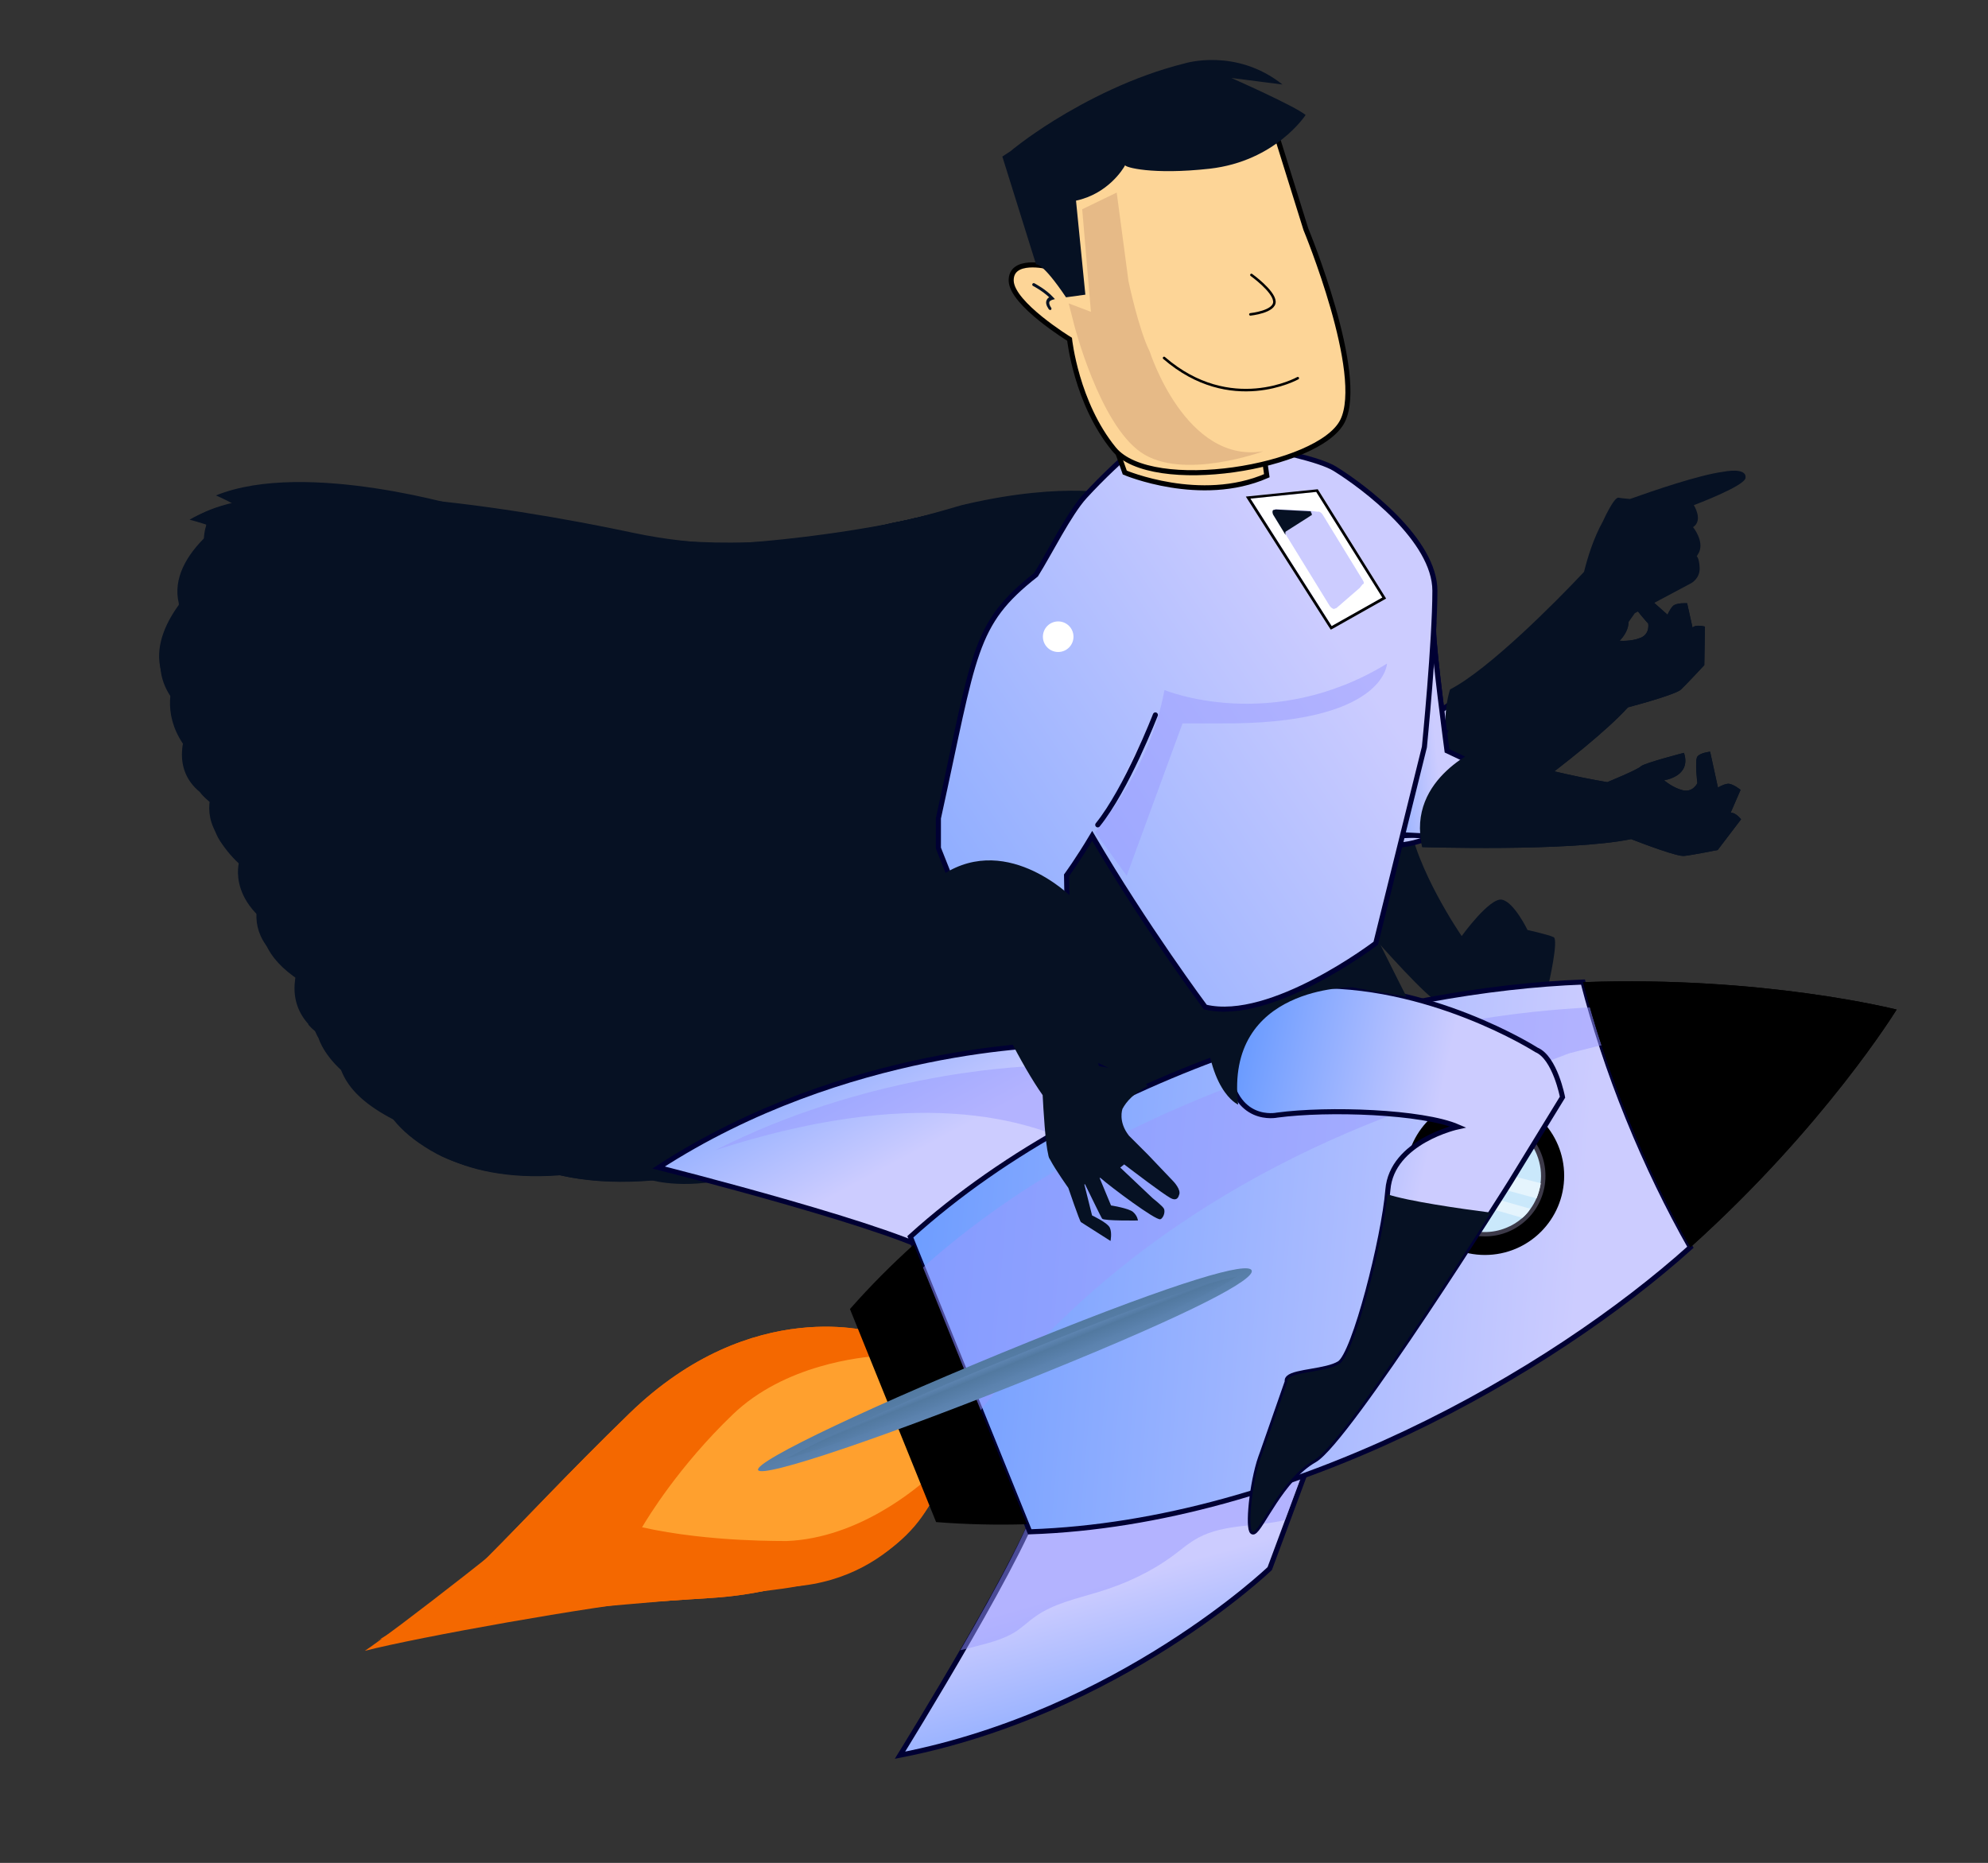 <?xml version="1.0" encoding="utf-8"?>
<!-- Generator: Adobe Illustrator 27.1.1, SVG Export Plug-In . SVG Version: 6.00 Build 0)  -->
<svg version="1.1" id="Layer_1" xmlns="http://www.w3.org/2000/svg" xmlns:xlink="http://www.w3.org/1999/xlink" x="0px" y="0px"
	 viewBox="0 0 1573.2 1474.3" style="enable-background:new 0 0 1573.2 1474.3;" xml:space="preserve">
	 	 	 	 <rect x="0" y="0" width="1573.2" height="1474.3" fill="#333333" stroke="none"/>
	 	 	 	 <style>

#captain{
	  animation: bounce 0.5s infinite;
}



@keyframes bounce {
  0% {
    transform: translate3d(0px, 0px, 0);
  }
  50% {
    transform: translate3d(0px, -4px, 0);
  }
  100% {
    transform: translate3d(0px, 0px, 0);
  }
}
	 
</style>
<g id="captain">
<g id="arm_00000147903452828628747090000007415512359249935797_">
	<g id="f1_00000037665738795061960640000008457250936989079471_">
		
			<linearGradient id="SVGID_1_" gradientUnits="userSpaceOnUse" x1="469.95" y1="1256.627" x2="590.85" y2="1256.627" gradientTransform="matrix(-0.994 0.108 -0.108 -0.994 1704.896 1816.689)">
			<stop  offset="0.343" style="stop-color:#CCCCFF"/>
			<stop  offset="0.957" style="stop-color:#6699FF"/>
			<stop  offset="1" style="stop-color:#CCCCDC"/>
		</linearGradient>
		<polygon style="fill:url(#SVGID_1_);stroke:#000033;stroke-width:4;stroke-miterlimit:10;" points="1092.7,577.3 1106.2,659.8 
			1032.8,667.8 979.8,615.7 		"/>
		<path style="fill:#061123;" d="M1186.7,796.8c0,0-7.4,7.9-11,11.2c-3.6,3.2-17.4-3.5-37.4-14.5c-20-11-119.9-131.7-119.9-131.7
			c34.2-35.5,96.3-14.5,96.3-14.5c5.3,40.3,42,93.5,42,93.5s22.1-30.6,31.8-28.8c9.6,1.8,20.3,24,20.3,24s16.7,3.7,20.7,5.7
			c4,2.1-3.7,36-4.3,38.5c-0.4,2-8.7,4.7-12.7,5.8c-1.3,0.4-2,0.6-2,0.6C1206,802.3,1186.7,796.8,1186.7,796.8z"/>
		
			<animate  accumulate="none" additive="replace" attributeName="display" begin="0s" calcMode="linear" dur="7s" fill="remove" id="head" keyTimes="0;0.4;0.42;0.44; 0.96; 0.98; 1" repeatCount="indefinite" restart="always" values="inline;none;none;none;none;none;none">
			</animate>
	</g>
	<g id="f2_00000035511911620889146790000002774522941367718536_">
		
			<linearGradient id="SVGID_00000090295386232887188590000002875752819207521688_" gradientUnits="userSpaceOnUse" x1="392.65" y1="1348.577" x2="509.55" y2="1348.577" gradientTransform="matrix(-0.994 0.108 -0.108 -0.994 1704.896 1816.689)">
			<stop  offset="0.343" style="stop-color:#CCCCFF"/>
			<stop  offset="0.957" style="stop-color:#6699FF"/>
			<stop  offset="1" style="stop-color:#CCCCDC"/>
		</linearGradient>
		
			<path style="fill:url(#SVGID_00000090295386232887188590000002875752819207521688_);stroke:#000033;stroke-width:4;stroke-miterlimit:10;" d="
			M1081.5,627.7l-5.7,31.2l77.7,4l25-52.9l-33.4-15.8c0,0-10.8-81.1-10.6-95.4c0.3-14.3-0.4-0.6-0.4-0.6
			c-4.1-50.3-37.6-86.8-54.5-94c-9.2-16-4.5-10.3-26.2-15.9l-6.2,52.2l13.2,165.8L1081.5,627.7z"/>
		<g>
			<path style="fill:#061123;" d="M1271.9,619L1271.9,619c-20.6-3.5-72-13.4-97.8-28c0,0-61.7,23.8-48.6,79.4
				c0,0,115.9,3.8,165.3-6.3c10.6,4.1,36.8,14,42,13.3c6.6-0.7,26.5-4.7,26.5-4.7l18.5-24.3c0,0-4.6-5.8-8.3-5.1l7.9-18.2
				c0,0-6.6-5.4-10.4-4.8c-3.8,0.6-7.5,3-7.5,3l-6.2-28.4c0,0-7.9,0.8-10.1,3.9c-2.2,3.2,0,21,0,21s-3.5,7.6-11.6,5.6
				c-8.1-2-14.7-7.9-14.7-7.9s21.9-2.9,15.7-21.7c0,0-31.8,8.2-34.1,10.7C1296.1,609.1,1271.7,619.1,1271.9,619z"/>
			<path style="fill:#061123;" d="M1276.8,611.5c0.1,0.7,0.1,1.2,0.2,1.8C1276.9,612.8,1276.8,612.2,1276.8,611.5z"/>
		</g>
		
			<animate  accumulate="none" additive="replace" attributeName="display" begin="0s" calcMode="linear" dur="7s" fill="remove" id="head" keyTimes="0;0.4;0.42;0.44; 0.96; 0.98; 1" repeatCount="indefinite" restart="always" values="none;inline;none;none;none;none;none">
			</animate>
	</g>
	<g id="f3_00000049907216498355249170000007342583648105086363_">
		
			<linearGradient id="SVGID_00000136371144999694131040000004286931980657487806_" gradientUnits="userSpaceOnUse" x1="431.595" y1="671.138" x2="434.051" y2="1275.293" gradientTransform="matrix(-0.961 0.277 -0.277 -0.961 1715.309 1237.116)">
			<stop  offset="0.343" style="stop-color:#CCCCFF"/>
			<stop  offset="0.957" style="stop-color:#6699FF"/>
			<stop  offset="1" style="stop-color:#CCCCDC"/>
		</linearGradient>
		
			<path style="fill:url(#SVGID_00000136371144999694131040000004286931980657487806_);stroke:#000033;stroke-width:4;stroke-miterlimit:10;" d="
			M959.3,598.4c26.3,14.1,66.8,39.6,90.5,50c62.4,27.4,98.1,3.1,98.1,3.1l40.4-28c0,0-3.7-1.3-9.3-4.3l26-15.5l-18.6-26.8l-47.8,3.6
			c-1.3-2.4-2.4-4.9-3.5-7.5c-15.2-36.7-92.8-70.2-92.8-70.2s-18.6-41.6-27.5-51.6c-7.2-8.2-70.7-3.4-93.5-1.7L959.3,598.4z"/>
		<g>
			<path style="fill:#061123;" d="M1246.4,534.8L1246.4,534.8c-18.7,9.3-66,31.6-95.5,35c0,0-35.8,55.6,7.6,92.6
				c0,0,95.8-65.2,129.8-102.6c11-2.9,38-10.5,41.8-14c4.8-4.5,18.6-19.4,18.6-19.4l0.5-30.5c0,0-7.2-2-9.8,0.8l-4.3-19.3
				c0,0-8.6-0.5-11.2,2.2s-4.3,6.9-4.3,6.9l-21.7-19.3c0,0-6,5.3-5.9,9.2c0.1,3.9,12.3,17.1,12.3,17.1s1.6,8.2-6.1,11.3
				c-7.7,3.1-16.5,2.3-16.5,2.3s15.9-15.3-0.1-26.8c0,0-20.9,25.3-21.3,28.8C1259.9,512.3,1246.1,534.7,1246.4,534.8z"/>
			<path style="fill:#061123;" d="M1245.7,525.7c0.5,0.5,0.8,0.8,1.2,1.3C1246.6,526.6,1246.1,526.2,1245.7,525.7z"/>
		</g>
		
			<animate  accumulate="none" additive="replace" attributeName="display" begin="0s" calcMode="linear" dur="7s" fill="remove" id="head" keyTimes="0;0.4;0.42;0.44; 0.96; 0.98; 1" repeatCount="indefinite" restart="always" values="none;none;inline;none;none;none;none">
			</animate>
	</g>
	<g id="f4_00000162325951421676262570000007933901337587181976_">
		
			<linearGradient id="SVGID_00000160170335422454666510000007190966406738981788_" gradientUnits="userSpaceOnUse" x1="373.75" y1="929.297" x2="574.282" y2="929.297" gradientTransform="matrix(-0.994 0.108 -0.108 -0.994 1662.261 1425.002)">
			<stop  offset="0.343" style="stop-color:#CCCCFF"/>
			<stop  offset="0.957" style="stop-color:#6699FF"/>
			<stop  offset="1" style="stop-color:#CCCCDC"/>
		</linearGradient>
		
			<path style="fill:url(#SVGID_00000160170335422454666510000007190966406738981788_);stroke:#000033;stroke-width:4;stroke-miterlimit:10;" d="
			M1197.9,612.9c-78,80.9-115.1,50.3-115.1,50.3s-98.9-146.6-98.9-164.1c0-17.5,28.6-56.1,50.5-58.7
			c21.8-2.6,103.2,123.8,103.2,123.8l46.6-32.8L1197.9,612.9z"/>
		<path style="fill:#061123;" d="M1190.4,632.5c0,0,57.4-71.1,91.1-129.4c1.9-3.4,7.9-11.5,12.2-17.8l44.5-23.7
			c0,0,7.4-3.7,6.8-12.7c-0.5-7.8-2.3-8.6-2.3-8.6l1.9-3.3c4-9.1-4.8-19.8-4.8-19.8c8.3-5.5,0.6-17.4,0.6-17.4s40-15,40.9-21.5
			c1-6.4-8.9-6.6-17.8-4.9c-18.5,2.4-54.6,14.7-73.6,21.5c-4.3-0.3-7.8-0.8-9-1c-3.6-1-12.4,18.6-12.4,18.6l0,0
			c-7.5,13.4-12.2,28.9-15,40.1c-22.2,23.7-75.7,77.5-106,93C1147.6,545.6,1125.3,608.9,1190.4,632.5z"/>
		
			<animate  accumulate="none" additive="replace" attributeName="display" begin="0s" calcMode="linear" dur="7s" fill="remove" id="head" keyTimes="0;0.4;0.42;0.44; 0.96; 0.98; 1" repeatCount="indefinite" restart="always" values="none;none;none;inline;none;none;none">
			</animate>
	</g>
	<g id="f5_00000089545568345400725930000013895134342420992939_">
		
			<linearGradient id="SVGID_00000003786739125757489100000015436685972078368662_" gradientUnits="userSpaceOnUse" x1="431.595" y1="671.138" x2="434.051" y2="1275.293" gradientTransform="matrix(-0.961 0.277 -0.277 -0.961 1715.309 1237.116)">
			<stop  offset="0.343" style="stop-color:#CCCCFF"/>
			<stop  offset="0.957" style="stop-color:#6699FF"/>
			<stop  offset="1" style="stop-color:#CCCCDC"/>
		</linearGradient>
		
			<path style="fill:url(#SVGID_00000003786739125757489100000015436685972078368662_);stroke:#000033;stroke-width:4;stroke-miterlimit:10;" d="
			M959.3,598.4c26.3,14.1,66.8,39.6,90.5,50c62.4,27.4,98.1,3.1,98.1,3.1l40.4-28c0,0-3.7-1.3-9.3-4.3l26-15.5l-18.6-26.8l-47.8,3.6
			c-1.3-2.4-2.4-4.9-3.5-7.5c-15.2-36.7-92.8-70.2-92.8-70.2s-18.6-41.6-27.5-51.6c-7.2-8.2-70.7-3.4-93.5-1.7L959.3,598.4z"/>
		<g>
			<path style="fill:#061123;" d="M1246.4,534.8L1246.4,534.8c-18.7,9.3-66,31.6-95.5,35c0,0-35.8,55.6,7.6,92.6
				c0,0,95.8-65.2,129.8-102.6c11-2.9,38-10.5,41.8-14c4.8-4.5,18.6-19.4,18.6-19.4l0.5-30.5c0,0-7.2-2-9.8,0.8l-4.3-19.3
				c0,0-8.6-0.5-11.2,2.2s-4.3,6.9-4.3,6.9l-21.7-19.3c0,0-6,5.3-5.9,9.2c0.1,3.9,12.3,17.1,12.3,17.1s1.6,8.2-6.1,11.3
				c-7.7,3.1-16.5,2.3-16.5,2.3s15.9-15.3-0.1-26.8c0,0-20.9,25.3-21.3,28.8C1259.9,512.3,1246.1,534.7,1246.4,534.8z"/>
			<path style="fill:#061123;" d="M1245.7,525.7c0.5,0.5,0.8,0.8,1.2,1.3C1246.6,526.6,1246.1,526.2,1245.7,525.7z"/>
		</g>
		
			<animate  accumulate="none" additive="replace" attributeName="display" begin="0s" calcMode="linear" dur="7s" fill="remove" id="head" keyTimes="0;0.4;0.42;0.44; 0.96; 0.98; 1" repeatCount="indefinite" restart="always" values="none;none;none;none;inline;none;none">
			</animate>
	</g>
	<g id="f6_00000085960504988060473470000016624607418683160706_">
		
			<linearGradient id="SVGID_00000047768081574348403630000011556478189370192028_" gradientUnits="userSpaceOnUse" x1="392.65" y1="1348.577" x2="509.55" y2="1348.577" gradientTransform="matrix(-0.994 0.108 -0.108 -0.994 1704.896 1816.689)">
			<stop  offset="0.343" style="stop-color:#CCCCFF"/>
			<stop  offset="0.957" style="stop-color:#6699FF"/>
			<stop  offset="1" style="stop-color:#CCCCDC"/>
		</linearGradient>
		
			<path style="fill:url(#SVGID_00000047768081574348403630000011556478189370192028_);stroke:#000033;stroke-width:4;stroke-miterlimit:10;" d="
			M1081.5,627.7l-5.7,31.2l77.7,4l25-52.9l-33.4-15.8c0,0-10.8-81.1-10.6-95.4c0.3-14.3-0.4-0.6-0.4-0.6c4.6-49.2-32-89.7-56-100.6
			c-14.3-12.7-3-3.7-24.7-9.3l-6.2,52.2l13.2,165.8L1081.5,627.7z"/>
		<g>
			<path style="fill:#061123;" d="M1271.9,619L1271.9,619c-20.6-3.5-72-13.4-97.8-28c0,0-61.7,23.8-48.6,79.4
				c0,0,115.9,3.8,165.3-6.3c10.6,4.1,36.8,14,42,13.3c6.6-0.7,26.5-4.7,26.5-4.7l18.5-24.3c0,0-4.6-5.8-8.3-5.1l7.9-18.2
				c0,0-6.6-5.4-10.4-4.8c-3.8,0.6-7.5,3-7.5,3l-6.2-28.4c0,0-7.9,0.8-10.1,3.9c-2.2,3.2,0,21,0,21s-3.5,7.6-11.6,5.6
				c-8.1-2-14.7-7.9-14.7-7.9s21.9-2.9,15.7-21.7c0,0-31.8,8.2-34.1,10.7C1296.1,609.1,1271.7,619.1,1271.9,619z"/>
			<path style="fill:#061123;" d="M1276.8,611.5c0.1,0.7,0.1,1.2,0.2,1.8C1276.9,612.8,1276.8,612.2,1276.8,611.5z"/>
		</g>
		
			<animate  accumulate="none" additive="replace" attributeName="display" begin="0s" calcMode="linear" dur="7s" fill="remove" id="head" keyTimes="0;0.4;0.42;0.44; 0.96; 0.98; 1" repeatCount="indefinite" restart="always" values="none;none;none;none;none;inline;none">
			</animate>
	</g>
</g>
<g id="cape">
	<g id="frame1">
		<g>
			<path style="fill:#061123;" d="M654.9,899.8c0,0,40.1-4.3,44.7,3s5.2,14.2-5.6,25.4s4.8,32.3,40,32.9c35.7,0.5,79.5-9.8,93.9-8.6
				c14.3,1.2,88.3,5.2,104.5-21c16.3-26.3,6.4-28.7,28.8-35.5c22.3-6.9,90.1-22.2,100-47.2c9.7-24.9,7.5-33.8-5.9-67.4
				c-13.2-33.8-66-123.8-81.3-157.7c-15.3-33.8-38-137.1-42.3-164.9s-21.9-61.9-43.6-66.1c0,0-42.3-11.1-121.8,7.6
				s-161.9,43.2-265.1,21.4c-103.3-22-284.2-49.9-351.2-10.4c0,0,128.4,30.7,103.3,114.6c0,0-9,21.7-36.4,41.8s-62.9,67.3-42.7,98
				c20.3,30.8,48.9,41.7,95.6,47c0,0,63.4,4.9,71.6,33c0,0,11,20.7-2.5,39.4c0,0-35.8,29.8-39.2,45s-9.6,52.6,46.1,82.7
				c55.6,30.1,158.1,8.9,158.1,8.9s125.4-21.1,154.8-22.2"/>
			<path style="fill:#061123;" d="M336.7,787.2c-7.5,6.6-34.2,30.3-37.2,43.3c-3.4,15.2-9.6,52.6,46.1,82.7
				c46.3,24.9,124.4,14.6,150,10.3c3.1-15.7,7.7-35.5,13.7-54.2c13.1-40.2,111-227.7,111-227.7L731.1,555l61.6-5.5l12.7,10.4
				l-52.1,325l-2.1,75.9c31.3-1.9,64.4-9.1,76.5-8.1c7.5,0.6,31.7,1.9,55-0.8c16.2-67.8,46.9-204.4,41-234.2c0,0,35,57.8,26.1,106.9
				l9.9-25l16.7,18.5c0,0-32.7-133.2-32.6-152.1S911.5,419.5,902,401.5c-0.5-0.7-0.5-1.6-0.4-2.3c-4.3-3.3-8.8-5.7-13.5-6.6
				c0,0-42.3-11.1-121.8,7.6C724.6,410,682,421.5,636,427c-0.4,4.4-0.6,7.7-1.5,7.7c-2.1-0.2-182.7,16.6-182.7,16.6
				c43.6,18.9,171.8,13.5,171.8,13.5s101,4.5,1.1,13.8c-1.3,0.1-2.8,0.2-4.2,0.3c-101.4,11.7-304.4,104.5-304.4,104.5
				s122.8-47.1,156.6-49.7s58.1,1.1,72.9,9.2c15,8,102-28.1,102-28.1l17.9,40.9c0,0-113.8,72-144.7,98.7
				C494.5,677.1,382.6,755.1,349.4,778L336.7,787.2z"/>
			<path style="fill:#061123;" d="M325.2,724.4l146.4-78.2c-43,20.7-101.7,32.6-136.9,32.8c-39.6,0.3-85.6,10.5-103.8,17.7
				c-4,1.6-8.1,3.2-12.1,4.7c14.1,5.7,31.1,9,51.2,11.2c0,0,30.4,2.4,51.9,13.3L325.2,724.4"/>
		</g>
		
			<animate  accumulate="none" additive="replace" attributeName="display" begin="0s" calcMode="linear" dur="1s" fill="remove" id="frame1" keyTimes="0.0;0.1;0.2;0.3;0.4;0.5;0.6;0.7; 0.8;0.9;1" repeatCount="indefinite" restart="always" values="inline;none;none;none;none;none; none; none; none; none; none">
			</animate>
	</g>
	<g id="frame2">
		<g>
			<g>
				<path style="fill:#061123;" d="M658.8,899.7c-1.1,0.1-2.3,0.1-3.8,0.2l0,0L658.8,899.7z"/>
				<path style="fill:#061123;" d="M225.2,429.5c2.9,3.7,5,7.2,6.1,9.9c0,0,11.3,33.6-14.4,55.6c-21.6,18.5-67.1,59.4-67.9,94.4
					c0,0,1,17.6,6.9,27c6.3,10,19.3,30.4,70.2,42.6c73,17.8,77.8,14.7,96.5,33.4c18.7,18.6,13.8,40.6-5.5,61.5s-90.8,80.6-5.7,128.4
					c0,0,51.8,38.4,136.7,21s94.7-23.5,113-22.1s74.8,28.2,103.7,47.7c29.1,19.5,52.5,32.6,69.4,31.8c7.3-0.4,15-0.1,22.8-0.8
					c0.3,0,0.3,0,0.6-0.1c1.7-0.2,3.5-0.3,5.2-0.4c0.3,0,0.6-0.1,0.8-0.1c1.8-0.3,3.7-0.5,5.3-0.6c0,0,0,0,0.3,0
					c2-0.3,3.7-0.5,5.5-0.6c0.1,0,0.1,0,0.3,0c1.7-0.3,3.7-0.5,5.3-0.6c0.3,0,0.3,0,0.6-0.1c5.8-0.8,11.7-1.5,16.7-2.3
					c1.3-0.3,2.4-0.3,3.7-0.6c0.4,0.1,0.8-0.1,1.1-0.1c1.4-0.3,2.4-0.3,3.5-0.4c0.3,0,0.4-0.1,0.6-0.1c1.3-0.3,2.5-0.3,3.8-0.6
					c0.3,0,0.6-0.1,0.8-0.1c1.3-0.1,2.4-0.3,3.5-0.4c0,0,34.8-5.9,58-7.4c23.3-1.7,69-1.5,74.4-16.5s18-53.6,83.4-57
					c0,0,24.4,1.9,45.3-17.1c0,0,9.3-4.5,3.4-15.2c-5.9-10.9-38.2-80.4-54.5-100.6c-16.2-20.2-31.1-74.6-37.5-83.8
					c-6.2-9-13.7-32-13.7-32c-15.3-33.8-38-137.1-42.3-164.9c-3.5-23-15.9-50.2-32.6-61.6c-0.2-0.2-0.6-0.4-0.7-0.4
					c-0.4-0.2-0.6-0.4-1-0.5s-0.6-0.4-1-0.5s-0.6-0.4-1-0.4c-0.4-0.2-0.6-0.4-1-0.4c-0.4-0.2-0.7-0.3-1-0.4
					c-0.3-0.2-0.9-0.2-1.2-0.4c-0.3,0-0.6-0.2-0.9-0.2c-0.3-0.2-0.9-0.2-1.2-0.4c-0.3,0-0.3-0.2-0.6-0.2c-0.6-0.2-1.1-0.2-2-0.5
					c0,0-42.3-11-121.8,7.9c-2.5,0.6-4.9,1.2-7.6,1.8c-1.7,0.4-3.4,0.8-5.2,1.3c-0.6,0.1-1.5,0.4-2.1,0.5
					c-8.1,1.9-16.1,3.9-24.4,5.8h-0.3c-2.5,0.6-4.9,1.2-7.6,1.8c-0.3,0-0.4,0.1-0.6,0.1c-2.4,0.5-4.9,1.2-7.4,1.6
					c-0.3,0-0.6,0.1-0.8,0.1c-2.4,0.5-4.8,1-7.3,1.7c-0.3,0.1-0.6,0.1-0.8,0.2c-2.4,0.5-4.8,1-7.1,1.5c-0.6,0.1-0.7,0.1-1.1,0.2
					c-2.4,0.5-4.8,1-7.1,1.5c-0.6,0.1-0.7,0.1-1.1,0.2c-2.4,0.5-4.8,1-7.2,1.3c-0.6,0.1-0.7,0.1-1.1,0.2c-2.4,0.5-4.8,0.9-7.2,1.3
					c-0.4-0.1-0.7,0.1-1.1,0.1c-2.4,0.5-5.1,0.8-7.4,1.3c-0.3,0-0.6,0.1-0.8,0.1c-2.5,0.5-5.1,0.8-7.6,1.3c-0.3,0-0.4,0.1-0.6,0.1
					c-2.7,0.4-5.3,0.8-8,1.1c-0.1,0-0.1,0-0.4,0.1c-2.7,0.3-5.6,0.8-8.6,1.1c-7,0.8-14.1,1.4-21.3,2.1c0,0-92.6,20.1-225.3-19.5
					c0,0-135.6-44.9-214.7-16.8C175.1,392.6,210.8,412,225.2,429.5"/>
			</g>
			<path style="fill:#061123;" d="M324.1,638c-42.1,1.9-89.5-0.1-120.4,7.8c-3.5,0.9-8.7,1.2-15.1,1c9.6,4.7,21.7,9.1,37.1,12.7
				c35.1,8.5,54.4,12.4,67.1,16l145-62.9C437.9,612.6,366.2,636.1,324.1,638z"/>
			<path style="fill:#061123;" d="M881.9,906.7c3-32.4,38.9-100,36.1-162.2c0,0,10.9,62.8,2.1,119.4c6.1-32.4,16.9-97.7,13.1-140.8
				c-5.7-58.8-16.2-185.9,11.3-203.1l0,0c-6.1-26.6-10.9-50.4-12.7-61.6c-3.5-23-15.9-50.2-32.6-61.6c-0.2-0.2-0.6-0.4-0.7-0.4
				c-0.4-0.2-0.6-0.4-1-0.5c-0.4-0.2-0.6-0.4-1-0.5c-0.4-0.2-0.6-0.4-1-0.4c-0.4-0.2-0.6-0.4-1-0.4c-0.4-0.2-0.7-0.3-1-0.4
				c-0.3-0.2-0.9-0.2-1.2-0.4c-0.3,0-0.6-0.2-0.9-0.2c-0.3-0.2-0.9-0.2-1.2-0.4c-0.3,0-0.3-0.2-0.6-0.2c-0.6-0.2-1.1-0.2-2-0.5
				c0,0-42.3-11-121.5,7.8c-2.5,0.6-4.9,1.2-7.6,1.8c-1.7,0.4-3.4,0.8-5.2,1.3c-0.6,0.1-1.5,0.4-2.1,0.5c-8.1,1.9-16.1,3.9-24.4,5.8
				h-0.3c-2.5,0.6-4.9,1.2-7.6,1.8c-0.3,0-0.4,0.1-0.6,0.1c-2.4,0.5-4.9,1.2-7.4,1.6c-0.3,0-0.6,0.1-0.8,0.1c-2.4,0.5-4.8,1-7.3,1.7
				c-0.3,0.1-0.6,0.1-0.8,0.2c-2.4,0.5-4.8,1-7.1,1.5c-0.6,0.1-0.7,0.1-1.1,0.2c-2.4,0.5-4.8,1-7.1,1.5c-0.6,0.1-0.7,0.1-1.1,0.2
				c-2.4,0.5-4.8,1-7.2,1.3c-0.6,0.1-0.7,0.1-1.1,0.2c-2.4,0.5-4.8,0.9-7.2,1.3c-0.4-0.1-0.7,0.1-1.1,0.1c-2.4,0.5-5.1,0.8-7.4,1.3
				c-0.3,0-0.6,0.1-0.8,0.1c-2.5,0.5-5.1,0.8-7.6,1.3c-0.3,0-0.4,0.1-0.6,0.1c-2.7,0.4-5.3,0.8-8,1.1c-0.1,0-0.1,0-0.4,0.1
				c-2.7,0.3-5.6,0.8-8.6,1.1c-7,0.8-14.1,1.4-21.3,2.1c0,0-49.3,10.8-127.8,1c-22,1.9-44.3,0.8-44.3,0.8
				c53.5,21.4,165.7,28.4,165.7,28.4c-39.8,26.1-122,36.8-189,38.5c-50,1.3-94.2,23-113.3,34.1c10.6-0.1,14.4-3.9,28.4-8.1
				c28.8-8.1,78.6-7.6,118.6-9.7c40-2.1,66.5,0,66.5,0l-14.3,17.8c0,0,88.2-13.6,136.9-35.7l4.1,38.1l-14.1,72.8
				c0,0-62.2,82.8-100,85.1c-38,2.3-14.2-57.8,9.9-100.6c0,0-183.8,151.2-236.7,174.1l0,0c-25.6,26.5-67.3,76.1,5.3,117.1
				c0,0,51.8,38.4,136.7,21c14.9-2.9,27.2-5.6,37.8-8.1c-1.8-14.9-1.5-41.5,14.1-75.6c24.3-53.1,76.3-146.9,108.3-168.6
				c32-21.6,101.7-83.1,101.7-83.1l40-2.1L726.6,644L706,767c0,0-15.3,96.8-31.7,114.4c-9.6,10.2-25.2,23-36.6,31.7
				c9.7,5.4,18.8,10.7,26.1,15.6c29.1,19.5,52.5,32.6,69.4,31.8c7.3-0.4,15-0.1,22.8-0.8c0.3,0,0.3,0,0.6-0.1
				c1.7-0.2,3.5-0.3,5.2-0.4c0.3,0,0.6-0.1,0.8-0.1c1.8-0.3,3.7-0.5,5.3-0.6c0,0,0,0,0.3,0c2-0.3,3.7-0.5,5.5-0.6c0.1,0,0.1,0,0.3,0
				c1.7-0.3,3.7-0.5,5.3-0.6c0.3,0,0.3,0,0.6-0.1c5.8-0.8,11.7-1.5,16.7-2.3c1.3-0.3,2.4-0.3,3.7-0.6c0.4,0.1,0.8-0.1,1.1-0.1
				c1.4-0.3,2.4-0.3,3.5-0.4c0.3,0,0.4-0.1,0.6-0.1c1.3-0.3,2.5-0.3,3.8-0.6c0.3,0,0.6-0.1,0.8-0.1c1.3-0.1,2.4-0.3,3.5-0.4
				c0,0,22.1-3.6,42.7-5.9C869.2,936,880.4,921.7,881.9,906.7z"/>
		</g>
		
			<animate  accumulate="none" additive="replace" attributeName="display" begin="0s" calcMode="linear" dur="1s" fill="remove" id="frame2" keyTimes="0.0;0.1;0.2;0.3;0.4;0.5;0.6;0.7; 0.8;0.9;1" repeatCount="indefinite" restart="always" values="none;inline;none;none;none;none; none; none; none; none; none">
			</animate>
	</g>
	<g id="frame3">
		<path style="fill:#061123;" d="M607.4,863.1c-16.8-8.1-55.4-12.9-100,0.9S404,880,404,880c-132.6,6.8-151.3-58.2-151.3-58.2
			c-16.5-28.8,8.3-56.1,8.3-56.1l32.1-31.8c35.7-38.4,20-62,20-62c-12.9-26.8-86.6-41.2-86.6-41.2c-68.9-17.4-82-42.5-82-42.5
			c-31.1-47.1,20.4-91.2,20.4-91.2c69.6-51.3,32.8-100.5,32.8-100.5c36.2-12.6,126.9-0.4,204.5,24.6s216.2,10,216.2,10l0,0
			c4.6-0.5,11.6-3.4,16.2-3.9c2.7-0.3,5.6-0.8,8.6-1.1c0.1,0,0.1,0,0.4-0.1c2.5-0.3,5.3-0.8,8-1.1c0.3,0,0.4-0.1,0.6-0.1
			c2.5-0.3,5.1-0.8,7.6-1.3c0.3,0,0.6-0.1,0.8-0.1c2.4-0.5,5.1-0.8,7.4-1.3c0.4,0.1,0.7-0.1,1.1-0.1c2.4-0.5,4.8-0.9,7.2-1.3
			c0.6-0.1,0.7-0.1,1.1-0.2c2.4-0.5,4.8-1,7.2-1.3c0.6-0.1,0.7-0.1,1.1-0.2c2.4-0.5,4.8-1,7.1-1.5c0.6-0.1,0.7-0.1,1.1-0.2
			c2.4-0.5,4.8-1,7.1-1.5c0.3-0.1,0.6-0.1,0.8-0.2c2.4-0.5,4.8-1,7.3-1.7c0.3,0,0.6-0.1,0.8-0.1c2.4-0.5,4.9-1.2,7.4-1.6
			c0.3,0,0.4-0.1,0.6-0.1c2.5-0.6,4.9-1.2,7.6-1.8h0.3c8.1-1.9,16.2-3.9,24.4-5.8c0.6-0.1,1.5-0.4,2.1-0.5c1.7-0.4,3.4-0.8,5.2-1.3
			c2.5-0.6,4.9-1.2,7.6-1.8c79.5-18.7,121.8-7.6,121.8-7.6c0.6,0.1,1.1,0.2,2,0.5c0.3,0,0.3,0.2,0.6,0.2c0.3,0.2,0.9,0.2,1.2,0.4
			c0.3,0,0.6,0.2,0.9,0.2c0.3,0.2,0.7,0.3,1.2,0.4s0.6,0.2,1,0.4c0.4,0.3,0.6,0.4,1,0.4c0.4,0.2,0.6,0.4,1,0.4
			c0.4,0.2,0.6,0.4,1,0.5c0.4,0.2,0.6,0.4,1,0.5c0.2,0.2,0.6,0.4,0.7,0.4c16.7,11.1,29.3,38.4,32.6,61.6c0,0.7,0.2,1.4,0.4,2.1
			c0,0.2,0.2,0.4,0.2,0.4c0,0.7,0.3,1.4,0.4,2.3c0,0.2,0.2,0.4,0.2,0.5c0,0.7,0.2,1.6,0.4,2.3v0.2c0.3,0.8,0.4,1.7,0.5,2.6
			c0,0.2,0.2,0.4,0,0.7c0.2,0.9,0.4,1.9,0.6,2.8c0,0.2,0.2,0.4,0.2,0.4c0.2,0.9,0.4,1.9,0.6,2.8c0,0.2,0.2,0.4,0.2,0.5
			c0,1.1,0.4,2.1,0.4,3.1c0,0.2,0.2,0.5,0,0.7c0.5,2.3,0.9,4.8,1.5,7.2c0,0.2,0.2,0.5,0,0.7c0.3,1.2,0.5,2.5,0.9,3.8
			c0,0.2,0.2,0.4,0.2,0.5c0.3,1.2,0.5,2.6,0.9,3.8v0.2c0.3,1.4,0.7,2.8,1,4c0.2,0.2,0,0.5,0.2,0.7c0,0,12.8,77.6,17.5,93.4
			c4.8,15.8,25.4,53.5,28.3,69.2c2.7,15.7,13,35.4,20.5,48c7.7,12.7,37.2,66.5,46.1,82.7c8.8,16.1,27.3,45.1,26.5,67.3
			c0,0-2.2,10.2-22.3,6.9c-20.1-3.3-37.1-11.4-50.2,1.3C993,883,986.6,930.6,942.2,934c-44.4,3.4-60.8,2.2-79.3,11
			c-18.5,8.9-50.8,22.2-73.4,16.8c-22.8-5.4-111.7-7.2-121.4-20s-37.9-63-48.8-70.8C608.3,862.5,607.6,863,607.4,863.1z"/>
		<path style="fill:#061123;" d="M961.6,713.3c18.2,11.7,20.3,30.7,20.3,30.7l8.3-37.2l-1.9-32.3c-1.2-3.9-2.3-7.6-2.9-11.1
			c-2.7-15.7-23.5-53.4-28.3-69.2s-17.5-93.3-17.5-93.3c-0.2-0.2,0-0.5-0.2-0.7c-0.3-1.4-0.7-2.8-1-4V496c-0.3-1.4-0.5-2.6-0.9-3.8
			c0-0.2-0.2-0.4-0.2-0.5c-0.3-1.2-0.5-2.5-0.9-3.8c0-0.2-0.2-0.5,0-0.7c-0.5-2.5-0.9-4.9-1.5-7.2c0-0.2-0.2-0.5,0-0.7
			c0-1.1-0.4-2.1-0.4-3.1c0-0.2-0.2-0.4-0.2-0.5c-0.2-1-0.4-1.9-0.6-2.8c0-0.2-0.2-0.4-0.2-0.4c-0.2-1-0.4-1.9-0.6-2.8
			c0-0.2-0.2-0.4,0-0.7c-0.3-0.8-0.5-1.8-0.5-2.6v-0.2c-0.3-0.8-0.2-1.6-0.4-2.3c0-0.2-0.2-0.4-0.2-0.5c0-0.7-0.2-1.6-0.4-2.3
			c0-0.2-0.2-0.4-0.2-0.4c0-0.7-0.3-1.4-0.4-2.1c-3.5-23-15.9-50.2-32.6-61.6c-0.2-0.2-0.6-0.4-0.7-0.4c-0.4-0.2-0.6-0.4-1-0.5
			c-0.4-0.2-0.6-0.4-1-0.5s-0.6-0.4-1-0.4c-0.4-0.2-0.6-0.4-1-0.4c-0.4-0.2-0.7-0.3-1-0.4c-0.3-0.2-0.9-0.2-1.2-0.4
			c-0.3,0-0.6-0.2-0.9-0.2c-0.3-0.2-0.9-0.2-1.2-0.4c-0.3,0-0.3-0.2-0.6-0.2c-0.6-0.2-1.1-0.2-2-0.5c0,0-42.3-11.1-121.8,7.6
			c-2.5,0.6-4.9,1.2-7.6,1.8c-1.7,0.4-3.4,0.8-5.2,1.3c-0.6,0.1-1.5,0.4-2.1,0.5c-8.1,1.9-16.1,3.9-24.4,5.8h-0.3
			c-2.5,0.6-4.9,1.2-7.6,1.8c-0.3,0-0.4,0.1-0.6,0.1c-2.4,0.5-4.9,1.2-7.4,1.6c-0.3,0-0.6,0.1-0.8,0.1c-2.4,0.5-4.8,1-7.3,1.7
			c-0.3,0.1-0.6,0.1-0.8,0.2c-2.4,0.5-4.8,1-7.1,1.5c-0.6,0.1-0.7,0.1-1.1,0.2c-2.4,0.5-4.8,1-7.1,1.5c-0.6,0.1-0.7,0.1-1.1,0.2
			c-2.4,0.5-4.8,1-7.2,1.3c-0.6,0.1-0.7,0.1-1.1,0.2c-2.4,0.5-4.8,0.9-7.2,1.3c-0.4-0.1-0.7,0.1-1.1,0.1c-2.4,0.5-5.1,0.8-7.4,1.3
			c-0.3,0-0.6,0.1-0.8,0.1c-2.5,0.5-5.1,0.8-7.6,1.3c-0.3,0-0.4,0.1-0.6,0.1c-2.7,0.4-5.3,0.8-8,1.1c-0.1,0-0.1,0-0.4,0.1
			c-2.7,0.3-5.6,0.8-8.6,1.1c-4.6,0.5-11.6,3.6-16.2,3.9c0,0-26.9,2.9-63.5,4c9.7,7.5,15.2,13.6,11.2,16
			c-14.6,9.2-23.7,22.2-155,32.6C279.6,494.2,257.3,520,257.3,520s110.5-37.8,207.3-25.1l65.8,3.4c0,0-12,16.2-40.8,24.3
			c0,0,44.4-3.3,100.5-21.3S728,451.9,728,451.9L499.7,626.5l26.4-53c0,0-199,156.3-221.4,163.1c0,0,34.5-5.8,6,19.4
			c-17.4,15.5-45.1,35.1-64,48.1c0.3,5.7,2,11.6,5.5,17.8c0,0,18.9,65.1,151.3,58.2c0,0,23.7-0.9,52.3-5c4-19.4,9.3-43,14.3-60.2
			c10.1-35.3,86.6-154.8,146.4-189.7c59.8-34.8,102.1-19.5,102.1-19.5L696,707.6l-92.7,154c1.3,0.7,2.6,1.1,3.9,1.7
			c0,0,0,0,10.8,7.7s39.1,58.1,48.8,70.8c9.7,12.8,98.6,14.6,121.4,20c19.6,4.6,45.9-4.5,64.6-12.8c19.7-53.6,58.8-162.2,61.4-194
			c3.4-42.7,11.5-50.8,20.7-36.2c9.2,14.5,36.1,118,36.1,118S943.4,701.6,961.6,713.3z M611.6,587.5
			c-14.1,22.1-97.1,123.9-120.9,137.5c0,0-37,26.3-59.4,33.2l-42.5,13.9c0,0,54.8-86.9,77.6-105.7
			c22.9-18.7,134.3-108.1,134.3-108.1S625.9,565.5,611.6,587.5z"/>
		<path style="fill:#061123;" d="M371.8,591.9c0,0-134.2,17-208.4,13.8c12.4,7.4,30.9,15.6,58.8,22.7c0,0,16.6,3.2,35.3,9.5
			C257.6,637.9,282.5,619.3,371.8,591.9z"/>
		
			<animate  accumulate="none" additive="replace" attributeName="display" begin="0s" calcMode="linear" dur="1s" fill="remove" id="frame3" keyTimes="0.0;0.1;0.2;0.3;0.4;0.5;0.6;0.7; 0.8;0.9;1" repeatCount="indefinite" restart="always" values="none;none;inline;none;none;none; none; none; none; none; none">
			</animate>
	</g>
	<g id="frame4">
		<g>
			<path style="fill:#061123;" d="M744,944.4c-12-8.8-36.2-14.8-63.1-15.2s-24.6-1.9-50.8-5.7s-53-23.1-65.5-60.1
				c-12.5-37.1-56.5-26.7-56.5-26.7c-36.7,5.8-90.4,13.6-90.4,13.6c-126.6,17.6-168.1-34.5-168.1-34.5
				c-46.5-38.7,19.8-102.6,19.8-102.6c39.9-48.5,19.3-77.6,19.3-77.6c-12.4-28.4-66.1-39.5-66.1-39.5
				c-70.5-19.3-77.7-33.5-77.7-33.5c-44.8-41.3,6.3-94,14.1-100.3c7.6-6.3,19.3-20.9,19.3-20.9c5.6-6.5,9-21.6,9-21.6
				c3-13.5,10.9-12.9,10.9-12.9c29.2-11.5,88.8,5.2,190.6,25.1s235.4-1.7,235.4-1.7c3.9-1,8.5-2.8,11.9-3.1c2.7-0.3,5.6-0.8,8.6-1.1
				c0.1,0,0.1,0,0.4-0.1c2.5-0.3,5.3-0.8,8-1.1c0.3,0,0.4-0.1,0.6-0.1c2.5-0.3,5.1-0.8,7.6-1.3c0.3,0,0.6-0.1,0.8-0.1
				c2.4-0.5,5.1-0.8,7.4-1.3c0.4,0.1,0.7-0.1,1.1-0.1c2.4-0.5,4.8-0.9,7.2-1.3c0.6-0.1,0.7-0.1,1.1-0.2c2.4-0.5,4.8-1,7.2-1.3
				c0.6-0.1,0.7-0.1,1.1-0.2c2.4-0.5,4.8-1,7.1-1.5c0.6-0.1,0.7-0.1,1.1-0.2c2.4-0.5,4.8-1,7.1-1.5c0.3-0.1,0.6-0.1,0.8-0.2
				c2.4-0.5,4.8-1,7.3-1.7c0.3,0,0.6-0.1,0.8-0.1c2.4-0.5,4.9-1.2,7.4-1.6c0.3,0,0.4-0.1,0.6-0.1c2.5-0.6,4.9-1.2,7.6-1.8h0.3
				c8.1-1.9,16.2-3.9,24.4-5.8c0.6-0.1,1.5-0.4,2.1-0.5c1.7-0.4,3.4-0.8,5.2-1.3c2.5-0.6,4.9-1.2,7.6-1.8
				c79.5-18.7,121.8-7.6,121.8-7.6c0.6,0.1,1.1,0.2,2,0.5c0.3,0,0.3,0.2,0.6,0.2c0.3,0.2,0.9,0.2,1.2,0.4c0.3,0,0.6,0.2,0.9,0.2
				c0.3,0.2,0.7,0.3,1.2,0.4c0.4,0.2,0.6,0.2,1,0.4c0.4,0.3,0.6,0.4,1,0.4c0.4,0.2,0.6,0.4,1,0.4c0.4,0.2,0.6,0.4,1,0.5
				c0.4,0.2,0.6,0.4,1,0.5c0.2,0.2,0.6,0.4,0.7,0.4c16.7,11.1,29.3,38.4,32.6,61.6c0,0.7,0.2,1.4,0.4,2.1c0,0.2,0.2,0.4,0.2,0.4
				c0,0.7,0.3,1.4,0.4,2.3c0,0.2,0.2,0.4,0.2,0.5c0,0.7,0.2,1.6,0.4,2.3v0.2c0.3,0.8,0.4,1.7,0.5,2.6c0,0.2,0.2,0.4,0,0.7
				c0.2,0.9,0.4,1.9,0.6,2.8c0,0.2,0.2,0.4,0.2,0.4c0.2,0.9,0.4,1.9,0.6,2.8c0,0.2,0.2,0.4,0.2,0.5c0,1.1,0.4,2.1,0.4,3.1
				c0,0.2,0.2,0.5,0,0.7c0.5,2.3,0.9,4.8,1.5,7.2c0,0.2,0.2,0.5,0,0.7c0.3,1.2,0.5,2.5,0.9,3.8c0,0.2,0.2,0.4,0.2,0.5
				c0.3,1.2,0.5,2.6,0.9,3.8v0.2c0.3,1.4,0.7,2.8,1,4c0.2,0.2,0,0.5,0.2,0.7c0,0,12.8,77.6,17.7,93.5c4.8,15.8,25.4,53.5,28.3,69.2
				c0.2,0.9,0.4,1.9,0.6,2.8c0,0.7,0.3,1.2,0.4,1.9c0,0.3,0,0.5,0.2,0.9c0.2,0.9,0.5,1.8,0.7,2.5c0,0,0,0.2,0.2,0.2
				c0.2,0.9,0.7,2,0.8,2.7l0,0c4.3,13,11.7,27.2,17.6,37c7.7,12.7,37.2,66.5,46.1,82.7c8.8,16.1,27.3,45.1,26.5,67.3
				c0,0-2.2,10.2-22.3,6.9s-37.1-11.4-50.2,1.3c-13.3,12.7-19.7,60.3-64.1,63.7c-44.4,3.4-60.8,2.2-79.3,11c0,0-40.1,21-58.7,21.2
				C786.2,965.6,778.4,969.2,744,944.4z"/>
			<path style="fill:#061123;" d="M159,566.6c-2.4,0.6-4.9,1.2-6.9,1.4c8.6,6,28.1,16,71.2,27.8c0,0,2,0.5,5.4,1.3
				c13.4-7.5,46-24.5,82.7-32.2C311.2,564.9,203.3,554.7,159,566.6z"/>
			<path style="fill:#061123;" d="M885,860.6c-11.9-33.8,16.5-59.1,16.5-59.1l2.2,10.5c0,0,28.3-63.1,16.9-143.1
				c0,0,0.6-77.2,28.9-26.9c28.3,50.4,56.5,165.9,47.5,225.5c0,0,16.9-95-7.9-160.4c-23.3-61.2-43.6-83.6-27.1-102
				c-1.9-4.1-3-7.6-3.9-10.4c-4.8-15.8-17.5-93.3-17.5-93.3c-0.2-0.2,0-0.5-0.2-0.7c-0.3-1.4-0.7-2.8-1-4v-0.2
				c-0.3-1.4-0.5-2.6-0.9-3.8c0-0.2-0.2-0.4-0.2-0.5c-0.3-1.2-0.5-2.5-0.9-3.8c0-0.2-0.2-0.5,0-0.7c-0.5-2.5-0.9-4.9-1.5-7.2
				c0-0.2-0.2-0.5,0-0.7c0-1.1-0.4-2.1-0.4-3.1c0-0.2-0.2-0.4-0.2-0.5c-0.2-1-0.4-1.9-0.6-2.8c0-0.2-0.2-0.4-0.2-0.4
				c-0.2-1-0.4-1.9-0.6-2.8c0-0.2-0.2-0.4,0-0.7c-0.3-0.8-0.5-1.8-0.5-2.6v-0.2c-0.3-0.8-0.2-1.6-0.4-2.3c0-0.2-0.2-0.4-0.2-0.5
				c0-0.7-0.2-1.6-0.4-2.3c0-0.2-0.2-0.4-0.2-0.4c0-0.7-0.3-1.4-0.4-2.1c-3.5-23-15.9-50.2-32.6-61.6c-0.2-0.2-0.6-0.4-0.7-0.4
				c-0.4-0.2-0.6-0.4-1-0.5c-0.4-0.2-0.6-0.4-1-0.5c-0.4-0.2-0.6-0.4-1-0.4c-0.4-0.2-0.6-0.4-1-0.4c-0.4-0.2-0.7-0.3-1-0.4
				c-0.3-0.2-0.9-0.2-1.2-0.4c-0.3,0-0.6-0.2-0.9-0.2c-0.3-0.2-0.9-0.2-1.2-0.4c-0.3,0-0.3-0.2-0.6-0.2c-0.6-0.2-1.1-0.2-2-0.5
				c0,0-42.3-11.1-121.8,7.6c-2.5,0.6-4.9,1.2-7.6,1.8c-1.7,0.4-3.4,0.8-5.2,1.3c-0.6,0.1-1.5,0.4-2.1,0.5
				c-8.1,1.9-16.1,3.9-24.4,5.8h-0.3c-2.5,0.6-4.9,1.2-7.6,1.8c-0.3,0-0.4,0.1-0.6,0.1c-2.4,0.5-4.9,1.2-7.4,1.6
				c-0.3,0-0.6,0.1-0.8,0.1c-2.4,0.5-4.8,1-7.3,1.7c-0.3,0.1-0.6,0.1-0.8,0.2c-2.4,0.5-4.8,1-7.1,1.5c-0.6,0.1-0.7,0.1-1.1,0.2
				c-2.4,0.5-4.8,1-7.1,1.5c-0.6,0.1-0.7,0.1-1.1,0.2c-2.4,0.5-4.8,1-7.2,1.3c-0.6,0.1-0.7,0.1-1.1,0.2c-2.4,0.5-4.8,0.9-7.2,1.3
				c-0.4-0.1-0.7,0.1-1.1,0.1c-2.4,0.5-5.1,0.8-7.4,1.3c-0.3,0-0.6,0.1-0.8,0.1c-2.5,0.5-5.1,0.8-7.6,1.3c-0.3,0-0.4,0.1-0.6,0.1
				c-2.7,0.4-5.3,0.8-8,1.1c-0.1,0-0.1,0-0.4,0.1c-2.7,0.3-5.6,0.8-8.6,1.1c-3.4,0.4-8,2.1-11.9,3.1c0,0-35.1,5.7-83.2,8.6
				c-3.3,13.6-18.5,25.7-61.8,25.9c-102.2,0.6-139.4-9.2-196.9,15.6c0,0,82.1-14.2,126.3-7.3c44.2,7,75.3,16.1,126.7,9.9
				c0,0-19.5,27-44.9,30.5c0,0,49.5-4.3,93.6-16.4c44.3-12,94.7-35.1,92.2-22.6s-148.1,86.8-163.7,101.1
				c-15.6,14.3-43.1,34.5-43.1,34.5l42.9-43L302,716c0,0,20.7-8.7,21.6-3.5s-67.6,76.3-79.7,98.3c1.6,1.8,3.3,3.6,5.5,5.3
				c0,0,41.5,52,168.1,34.5c0,0,10.3-1.4,24.7-3.6c2.5-9.2,18-66.5,34.3-88.9c18-24.5,137.2-168,170.8-187.7
				c33.5-19.7,39.2,6.2,16.6,58.8c-22.6,52.5-79.3,150.3-79,186.5c0.1,31.9,34.2,92.8,42.2,107c1.1,0.2,2.3,0.4,3.4,0.6
				c26.2,3.8,23.7,5.3,50.8,5.7s51.3,6.3,63.1,15.2c34,25,40.9,22.1,59.6,21.9c17.8-0.3,54.7-19.3,58.5-21
				C876.1,918.7,891.9,881.3,885,860.6z M544.1,658.5l-45.4,36c0,0-131.3,94.6-155.7,82.4c-24.4-12.2,30.2-61.2,30.2-61.2
				s68.7-82.7,116.4-106.8c12.9-6.6,43.3-21.8,56.7-25.8c13.4-4.1,38-18.7,38-18.7c20.3-11,36.8-18.7,44.2-14.4
				C645.2,560,544.1,658.7,544.1,658.5z"/>
		</g>
		
			<animate  accumulate="none" additive="replace" attributeName="display" begin="0s" calcMode="linear" dur="1s" fill="remove" id="frame4" keyTimes="0.0;0.1;0.2;0.3;0.4;0.5;0.6;0.7; 0.8;0.9;1" repeatCount="indefinite" restart="always" values="none;none;none;inline;none;none;none; none; none; none; none">
			</animate>
	</g>
	<g id="frame5">
		<g>
			<g>
				<path style="fill:#061123;" d="M239,777.5"/>
				<path style="fill:#061123;" d="M931.8,458.4c-3.5-23-15.9-50.2-32.6-61.6c-0.2-0.2-0.6-0.4-0.7-0.4c-0.4-0.2-0.6-0.4-1-0.5
					c-0.4-0.2-0.6-0.4-1-0.5s-0.6-0.4-1-0.4c-0.4-0.2-0.6-0.4-1-0.4c-0.4-0.2-0.7-0.3-1-0.4c-0.3-0.2-0.9-0.2-1.2-0.4
					c-0.3,0-0.6-0.2-0.9-0.2c-0.3-0.2-0.9-0.2-1.2-0.4c-0.3,0-0.3-0.2-0.6-0.2c-0.6-0.2-1.1-0.2-2-0.5c0,0-42.3-11-121.5,7.8
					c-2.5,0.6-4.9,1.2-7.6,1.8c-1.7,0.4-3.4,0.8-5.2,1.3c-0.6,0.1-1.5,0.4-2.1,0.5c-8.1,1.9-16.1,3.9-24.4,5.8h-0.3
					c-2.5,0.6-4.9,1.2-7.6,1.8c-0.3,0-0.4,0.1-0.6,0.1c-2.4,0.5-4.9,1.2-7.4,1.6c-0.3,0-0.6,0.1-0.8,0.1c-2.4,0.5-4.8,1-7.3,1.7
					c-0.3,0.1-0.6,0.1-0.8,0.2c-2.4,0.5-4.8,1-7.1,1.5c-0.6,0.1-0.7,0.1-1.1,0.2c-2.4,0.5-4.8,1-7.1,1.5c-0.6,0.1-0.7,0.1-1.1,0.2
					c-2.4,0.5-4.8,1-7.2,1.3c-0.6,0.1-0.7,0.1-1.1,0.2c-2.4,0.5-4.8,0.9-7.2,1.3c-0.4-0.1-0.7,0.1-1.1,0.1c-2.4,0.5-5.1,0.8-7.4,1.3
					c-0.3,0-0.6,0.1-0.8,0.1c-2.5,0.5-5.1,0.8-7.6,1.3c-0.3,0-0.4,0.1-0.6,0.1c-2.7,0.4-5.3,0.8-8,1.1c-0.1,0-0.1,0-0.4,0.1
					c-2.7,0.3-5.6,0.8-8.6,1.1c-2.1,0.3-4.8,0.9-7.6,1.8c0,0-176,16.5-372-28c0,0-30.2-4.1-42.9-3.4s-57.1,23-66.3,55.1
					c-9.3,32-5.6,52.9,59.4,78.5c0,0,66.5,27.6,64,66.9c-2.5,39.4-18.6,55.3-37.1,72.8c0,0-51.4,44.1-20.1,80.9
					c31.3,36.8,67.3,43.1,133.1,46.5c0,0,71-1.4,97.7,9.3s39.2,20.3,29,47c-10.2,26.8-27.1,83.8,61.4,78.7
					c88.4-5.1,129.4-20.9,143.7-19.7c0,0,27.4-1.3,56.7,16.4s66.1,39.5,107.9,29c42-10.4,34.2-31.7,57.5-33.3
					c23.3-1.7,110.5-10.3,132.7-44.6c22.2-34.4,17.2-39.9,29.2-47.6c12.1-7.6,4.4-66.6-34.3-107.6c-38.7-40.9-83.5-181.9-96-266.7
					c0-0.7,0.2,1.4,0.4,2.1c0,0.2,0.2,0.4,0.2,0.4c0,0.7,0.3,1.4,0.4,2.3c0,0.2,0.2,0.4,0.2,0.5c0,0.7,0.2,1.6,0.4,2.3v0.2
					c0.3,0.8,0.4,1.7,0.5,2.6c0,0.2,0.2,0.4,0,0.7c0.2,0.9,0.4,1.9,0.6,2.8c0,0.2,0.2,0.4,0.2,0.4c0.2,0.9,0.4,1.9,0.6,2.8
					c0,0.2,0.2,0.4,0.2,0.5c0,1.1,0.4,2.1,0.4,3.1c0,0.2,0.2,0.5,0,0.7c0.5,2.3,0.9,4.8,1.5,7.2c0,0.2,0.2,0.5,0,0.7
					c0.3,1.2,0.5,2.5,0.9,3.8c0,0.2,0.2,0.4,0.2,0.5c0.3,1.2,0.5,2.6,0.9,3.8v0.2c0.3,1.4,0.7,2.8,1,4c0.2,0.2,0,0.5,0.2,0.7"/>
			</g>
			<path style="fill:#061123;" d="M898.4,860c0,0-17.2,39.9-24.8,27.3c-7.5-12.6-1.7-75.8,22.4-110c0,0-1.4,61.7,23.3,72.3
				c0,0-13.1-25.3-14.4-47.7c-1.3-22.4,0.4-151.2,7.9-166.1c0,0,0.2-10.3,15.3-12.5c14.2-2.2,37.2,29.8,55.4,73.5
				c-7.4-19.5-23.8-66.8-9.5-76.7l0,0c-19.5-53.7-35.7-115.7-42.4-161.6c-3.5-23-15.9-50.2-32.6-61.6c-0.2-0.2-0.6-0.4-0.7-0.4
				c-0.4-0.2-0.6-0.4-1-0.5c-0.4-0.2-0.6-0.4-1-0.5c-0.4-0.2-0.6-0.4-1-0.4c-0.4-0.2-0.6-0.4-1-0.4c-0.4-0.2-0.7-0.3-1-0.4
				c-0.3-0.2-0.9-0.2-1.2-0.4c-0.3,0-0.6-0.2-0.9-0.2c-0.3-0.2-0.9-0.2-1.2-0.4c-0.3,0-0.3-0.2-0.6-0.2c-0.6-0.2-1.1-0.2-2-0.5
				c0,0-42.3-11-121.6,8.2c-2.5,0.6-4.9,1.2-7.6,1.8c-1.7,0.4-3.4,0.8-5.2,1.3c-0.6,0.1-1.5,0.4-2.1,0.5c-8.1,1.9-16.1,3.9-24.4,5.8
				h-0.3c-2.5,0.6-4.9,1.2-7.6,1.8c-0.3,0-0.4,0.1-0.6,0.1c-2.4,0.5-4.9,1.2-7.4,1.6c-0.3,0-0.6,0.1-0.8,0.1c-2.4,0.5-4.8,1-7.3,1.7
				c-0.3,0.1-0.6,0.1-0.8,0.2c-2.4,0.5-4.8,1-7.1,1.5c-0.6,0.1-0.7,0.1-1.1,0.2c-2.4,0.5-4.8,1-7.1,1.5c-0.6,0.1-0.7,0.1-1.1,0.2
				c-2.4,0.5-4.8,1-7.2,1.3c-0.6,0.1-0.7,0.1-1.1,0.2c-2.4,0.5-4.8,0.9-7.2,1.3c-0.4-0.1-0.7,0.1-1.1,0.1c-2.4,0.5-5.1,0.8-7.4,1.3
				c-0.3,0-0.6,0.1-0.8,0.1c-2.5,0.5-5.1,0.8-7.6,1.3c-0.3,0-0.4,0.1-0.6,0.1c-2.7,0.4-5.3,0.8-8,1.1c-0.1,0-0.1,0-0.4,0.1
				c-2.7,0.3-5.6,0.8-8.6,1.1c-2.1,0.3-4.8,0.9-7.6,1.8c0,0-47.8,4.4-121.2,2.4l0,0c-7.6,7.3-26.7,9.2-61.9,8.3
				c0,0,33.4,18.1,116.5,9.1c0,0,37.8-2.2,16.8,8.2c-21,10.5-94.7,23.5-84.2,32.9c10.3,9.3,92.8-15.1,126.2-16
				c33.5-0.8,45,3.6,23.7,15.6c-21.5,12.1-78.3,43.7-91.1,44.4c-12.7,0.7-2.6-7.1-2.6-7.1s-179.4,68.4-198.4,97.8
				c0,0,16.9-10.7,16.3,1.3s-59.7,43.4-77.4,57.5c-17.7,14.1-55.7,35.1-30.6,44c0,0,10.3,9.3,38.3-22.8
				c28.1-32.2,134-106.4,173.8-117c39.8-10.7,61-12.5,75.1-19.9l-9.5,14.8c0,0,44.4-30.9,59-31.5s-0.3,56.8-45.9,84
				c-42,25.1-213.9,122.7-311.2,139.6c26.1,16.5,58.4,20.6,106.5,23.1c0,0,28-0.5,55.6,1.8c6.7-12,17.1-30.3,26.6-43.5
				c15.1-21.2,155.8-157.9,204.7-162.7c0,0,19.6-3.6,12.1,11.2c-7.1,14.1-147.1,182.2-169.9,226c1.8,6.2,1.3,13.7-2.3,23.5
				c-10.2,26.8-27.1,83.8,61.4,78.7c88.4-5.1,129.4-20.9,143.7-19.7c0,0,27.4-1.3,56.7,16.4s66.1,39.5,107.9,29
				c33.9-8.5,35.3-23.8,46.7-30.4C890,910.2,891.3,880,898.4,860z"/>
			<path style="fill:#061123;" d="M152.7,498.9c0,0,14.3,17.9,60.1,34.8c0,0,3.9-10.7,22.4-9.3c0,0,12.4,1,9.3-4.5
				C241.3,514.5,189.4,489.5,152.7,498.9z"/>
		</g>
		
			<animate  accumulate="none" additive="replace" attributeName="display" begin="0s" calcMode="linear" dur="1s" fill="remove" id="frame5" keyTimes="0.0;0.1;0.2;0.3;0.4;0.5;0.6;0.7; 0.8;0.9;1" repeatCount="indefinite" restart="always" values="none;none;none;none;inline;none; none; none; none; none; none">
			</animate>
	</g>
	<g id="frame6">
		<g>
			<g>
				<path style="fill:#061123;" d="M931.6,459.4L931.6,459.4C931.7,459.3,931.7,459.3,931.6,459.4z"/>
				<path style="fill:#061123;" d="M1013.4,703.7c2.7,5.3,5.3,8.2,5.3,8.2c19.8,32.6,37.9,63.1,50.1,101.9
					c12.2,38.8-18.6,55.3-18.6,55.3c-30.1,32-108.7,39.7-117.6,42.4c-8.9,2.7-16.2,7.3-28.9,26.9C891,958,845,959.6,845,959.6
					c-14.7,0.6-55,4.3-98,0.9c-42.9-3.4-48.6-24.4-43.2-39.5c5.4-15-9-16.2-32.1-14.5s-121.5,23.2-121.5,23.2
					c-119.1,21.7-162.6-26.5-162.6-26.5c-30.2-23,6.6-76.7,12.2-83.2s12.5-28.3,1.2-42.9c-11.3-14.6-59-14.9-59-14.9
					c-77.1,0.8-104.4-16.8-104.4-16.8c-60.9-25.4-48.2-64-48.2-64c-2.8-24.3,40.4-69,59.1-88.2c18.8-19.1,14.3-45.2,14.3-45.2
					c-1.7-20.8-33.2-47.3-33.2-47.3c-12.1-11.2-43.1-30.8-43.1-30.8c-34.8-21.6-23.5-53.4-23.5-53.4c1.7-17.1,27.3-15,27.3-15
					l66.3,5.1c0,0,237.4,16.8,271.9,21.2c34.3,4.4,99.2,1.6,99.2,1.6c2.7-0.8,5.3-1.7,7.6-1.8c2.7-0.3,5.6-0.8,8.6-1.1
					c0.1,0,0.1,0,0.4-0.1c2.5-0.3,5.3-0.8,8-1.1c0.3,0,0.4-0.1,0.6-0.1c2.5-0.3,5.1-0.8,7.6-1.3c0.3,0,0.6-0.1,0.8-0.1
					c2.4-0.5,5.1-0.8,7.4-1.3c0.4,0.1,0.7-0.1,1.1-0.1c2.4-0.5,4.8-0.9,7.2-1.3c0.6-0.1,0.7-0.1,1.1-0.2c2.4-0.5,4.8-1,7.2-1.3
					c0.6-0.1,0.7-0.1,1.1-0.2c2.4-0.5,4.8-1,7.1-1.5c0.6-0.1,0.7-0.1,1.1-0.2c2.4-0.5,4.8-1,7.1-1.5c0.3-0.1,0.6-0.1,0.8-0.2
					c2.4-0.5,4.8-1,7.3-1.7c0.3,0,0.6-0.1,0.8-0.1c2.4-0.5,4.9-1.2,7.4-1.6c0.3,0,0.4-0.1,0.6-0.1c2.5-0.6,4.9-1.2,7.6-1.8h0.3
					c8.1-1.9,16.2-3.9,24.4-5.8c0.6-0.1,1.5-0.4,2.1-0.5c1.7-0.4,3.4-0.8,5.2-1.3c2.5-0.6,4.9-1.2,7.6-1.8
					c79.5-18.7,121.8-7.6,121.8-7.6c0.6,0.1,1.1,0.2,2,0.5c0.3,0,0.3,0.2,0.6,0.2c0.3,0.2,0.9,0.2,1.2,0.4c0.3,0,0.6,0.2,0.9,0.2
					c0.3,0.2,0.7,0.3,1.2,0.4s0.6,0.2,1,0.4c0.4,0.3,0.6,0.4,1,0.4c0.4,0.2,0.6,0.4,1,0.4c0.4,0.2,0.6,0.4,1,0.5s0.6,0.4,1,0.5
					c0.2,0.2,0.6,0.4,0.7,0.4c16.7,11.1,29.3,38.4,32.6,61.6c0,0,3.7,15.1,8.1,33.1c0,0,24.5,91.5,39.6,135.6
					C979.3,628.2,1005.2,688.7,1013.4,703.7z"/>
			</g>
			<path style="fill:#061123;" d="M441.8,698.9c15.3-12,33.3-27.3,33.3-27.3c12.2-11.3,21.1-21.2,21.8-24.4
				c0.9-4.5-18,11.6-36.9,24.6c0,0-31.8,22.4-60.7,21.4c-9.9-0.3-23.3-1.8-46.2,11.4c-26.2,15.1-136.6,29.5-136.6,29.5
				c5.8,4,13.1,7.6,21.5,11.3c0,0,27.3,17.6,104.4,16.8c0,0,12,0.1,25.3,2c0,0,7.8-20,24.7-30.7
				C409.4,722.7,426.6,710.9,441.8,698.9z"/>
			<path style="fill:#061123;" d="M961.1,829.6c-2.1-8.8-40.9-152.8-39.4-205.9c1.5-53.2,16.7-65.7,26-51.2
				c2.7,4.3,12,16.9,23.7,32.3c-14.5-46.8-31.9-112.4-31.9-112.4c-4.2-18-8.1-33.1-8.1-33.1c-3.5-23-15.9-50.2-32.6-61.6
				c-0.2-0.2-0.6-0.4-0.7-0.4c-0.4-0.2-0.6-0.4-1-0.5c-0.4-0.2-0.6-0.4-1-0.5s-0.6-0.4-1-0.4c-0.4-0.2-0.6-0.4-1-0.4
				c-0.4-0.2-0.7-0.3-1-0.4s-0.9-0.2-1.2-0.4c-0.3,0-0.6-0.2-0.9-0.2c-0.3-0.2-0.9-0.2-1.2-0.4c-0.3,0-0.3-0.2-0.6-0.2
				c-0.6-0.2-1.1-0.2-2-0.5c0,0-42.3-11.1-121.8,7.6c-2.5,0.6-4.9,1.2-7.6,1.8c-1.7,0.4-3.4,0.8-5.2,1.3c-0.6,0.1-1.5,0.4-2.1,0.5
				c-8.1,1.9-16.1,3.9-24.4,5.8h-0.3c-2.5,0.6-4.9,1.2-7.6,1.8c-0.3,0-0.4,0.1-0.6,0.1c-2.4,0.5-4.9,1.2-7.4,1.6
				c-0.3,0-0.6,0.1-0.8,0.1c-2.4,0.5-4.8,1-7.3,1.7c-0.3,0.1-0.6,0.1-0.8,0.2c-2.4,0.5-4.8,1-7.1,1.5c-0.6,0.1-0.7,0.1-1.1,0.2
				c-2.4,0.5-4.8,1-7.1,1.5c-0.6,0.1-0.7,0.1-1.1,0.2c-2.4,0.5-4.8,1-7.2,1.3c-0.6,0.1-0.7,0.1-1.1,0.2c-2.4,0.5-4.8,0.9-7.2,1.3
				c-0.4-0.1-0.7,0.1-1.1,0.1c-2.4,0.5-5.1,0.8-7.4,1.3c-0.3,0-0.6,0.1-0.8,0.1c-2.5,0.5-5.1,0.8-7.6,1.3c-0.3,0-0.4,0.1-0.6,0.1
				c-2.7,0.4-5.3,0.8-8,1.1c-0.1,0-0.1,0-0.4,0.1c-2.7,0.3-5.6,0.8-8.6,1.1c-2.1,0.3-4.8,0.9-7.6,1.8c0,0-64.8,2.8-99.2-1.6
				c-9.4-1.2-34-3.3-64.7-5.7c4.5,2.2,10,4.2,16.8,5.5c32,6,84,6.5,84.8,11.8c0.8,5.2-25.1,29-99.8,36.9c0,0-12.7,0.7-8.9,2.7
				c3.6,2,32,5.9,77.1-0.8c45.3-6.8,86.6-15.6,85.7-1.9c-0.9,13.7-57.2,42-96.2,49.3s-106.3,29.5-131,46.5c0,0,15.4-4,10.2,0.8
				c-5.2,4.7-85.8,39.6-98.1,57.6c0,0-2.8,3.2-1.2,5c1.8,1.8,21-10.4,30.8-16.5c9.6-6,137.4-75.2,194.4-69c0,0,6.1,0.5,4.6,7.3
				c-1.5,6.7-4.9,22,13.3,14.7c18.2-7.1,43.6-27.5,51.7-26.9c0,0,38.1,5.7-57.4,121.5c0,0-88.2,119.8-149.1,164.9
				c-11.4,18.7-27.5,54.3-4.4,71.8c0,0,42.4,47.2,159.2,27.1c-3.8-21.4-6.5-54.3,1.5-95.2c14.6-74.5,37.4-205.1,75.2-215.9
				s83.9,4.6,69.2,71.5c-12.5,58.4-16.8,184.4-17.9,215.8c21.4-1.4,34.5,0.3,29.3,14.8c-5.4,15,0.3,36.1,43.2,39.5s83.2-0.3,98-0.9
				c0,0,46.1-1.6,58.7-21.2c6.7-10.5,12.1-16.8,16.9-20.8c2.4-16,12.4-82.9,14.7-102.3c2.8-22.1,7.4,4.1,20.4,20.5
				C955.8,836,963.5,838.3,961.1,829.6z M593.1,644.4c0,0-10.2,26.8-18.8,19.1c-8.8-7.6,18.4-63.9,23.3-58.3
				C602.5,610.8,593.1,644.4,593.1,644.4z M915.7,894.9c0,0-8.4,28.5-14.1,35c-5.6,6.4-12.3,18-16.6,8.9c0,0,19-168.7,23.7-180.4
				s11.9,2.6,13.3,14.7C923.4,785.4,927.5,851,915.7,894.9z"/>
		</g>
		
			<animate  accumulate="none" additive="replace" attributeName="display" begin="0s" calcMode="linear" dur="1s" fill="remove" id="frame6" keyTimes="0.0;0.1;0.2;0.3;0.4;0.5;0.6;0.7; 0.8;0.9;1" repeatCount="indefinite" restart="always" values="none;none;none;none;none;inline; none; none; none; none; none">
			</animate>
	</g>
	<g id="frame7">
		<g>
			<path style="fill:#061123;" d="M341,787c-8.8,8.6-53.9,40.4-38.4,78c17.4,42.7,67.1,72.2,145.7,64.7c0,0,57-4.1,118.8-19.9
				c0,0,91.2-17,107.2-14s37.3,9.9,26.1,22.7s-29.3,35.6,36.2,41.5c0,0,49.7,3,61.3-3c11.8-5.9,60.3-9.1,68.4-8.4
				c8.1,0.7,53.5,2.5,67-20.6s7.7-25.1,28.1-32.2c20.2-7.1,99.5-26.7,105.5-53.6c6.1-27.1-24.7-94.8-52.3-138.2
				c-27.8-43.4-52.8-109-58-131.7c-5.5-22.8-15.1-78.2-19-90.7c-3.2-13-5.6-22.6-5.5-23c0-0.2,0-0.2,0,0
				c-3.5-23-15.9-50.2-32.6-61.6c-0.2-0.2-0.6-0.4-0.7-0.4c-0.4-0.2-0.6-0.4-1-0.5c-0.4-0.2-0.6-0.4-1-0.5c-0.4-0.2-0.6-0.4-1-0.4
				c-0.4-0.2-0.6-0.4-1-0.4c-0.4-0.2-0.7-0.3-1-0.4c-0.3-0.2-0.9-0.2-1.2-0.4c-0.3,0-0.6-0.2-0.9-0.2c-0.3-0.2-0.9-0.2-1.2-0.4
				c-0.3,0-0.3-0.2-0.6-0.2c-0.6-0.2-1.1-0.2-2-0.5c0,0-42.3-11.1-121.8,7.6c-2.5,0.6-4.9,1.2-7.6,1.8c-1.7,0.4-3.4,0.8-5.2,1.3
				c-0.6,0.1-1.5,0.4-2.1,0.5c-8.1,1.9-16.1,3.9-24.4,5.8h-0.3c-2.5,0.6-4.9,1.2-7.6,1.8c-0.3,0-0.4,0.1-0.6,0.1
				c-2.4,0.5-4.9,1.2-7.4,1.6c-0.3,0-0.6,0.1-0.8,0.1c-2.4,0.5-4.8,1-7.3,1.7c-0.3,0.1-0.6,0.1-0.8,0.2c-2.4,0.5-4.8,1-7.1,1.5
				c-0.6,0.1-0.7,0.1-1.1,0.2c-2.4,0.5-4.8,1-7.1,1.5c-0.6,0.1-0.7,0.1-1.1,0.2c-2.4,0.5-4.8,1-7.2,1.3c-0.6,0.1-0.7,0.1-1.1,0.2
				c-2.4,0.5-4.8,0.9-7.2,1.3c-0.4-0.1-0.7,0.1-1.1,0.1c-2.4,0.5-5.1,0.8-7.4,1.3c-0.3,0-0.6,0.1-0.8,0.1c-2.5,0.5-5.1,0.8-7.6,1.3
				c-0.3,0-0.4,0.1-0.6,0.1c-2.7,0.4-5.3,0.8-8,1.1c0,0-87.2,12.2-166.3-5.9c0,0-259.8-56.4-326.6-8.3c0,0,109.3,22.3,105.3,87.3
				c0,0,4.1,27.8-27.1,56.4c-31.2,28.5-83.6,67.4-57.1,107.2s71.9,41.8,93.6,46.9c21.8,5.1,75,17.9,82.8,39.1c0,0,5.4,9.3,2.3,21.8
				C351.6,770.1,349.3,779,341,787z"/>
			<path style="fill:#061123;" d="M367.2,696.5c38.4-14.2,87.5-29.3,104-46.8c0,0-65.7,24-103.3,24.6c-35.6,0.4-98.1,3.4-143,25.7
				c16.2,5.2,31.6,6.9,41.6,9.3c11.6,2.8,32.8,7.8,50.7,15.1C326.3,716.9,342.9,705.4,367.2,696.5z"/>
			<path style="fill:#061123;" d="M979.3,814.6c0,0-13.9-21.7-20.9-46.4c-7-24.6-18.5-84-19.7-97.9c0,0-33.6-119.5-22.6-140.9
				c3.2-6.2,14.7-10.4,29-13.2c-3.1-15.5-6-29.3-7.7-34.8c-3.2-13-5.6-22.6-5.5-23c0-0.2,0-0.2,0,0c-3.5-23-15.9-50.2-32.6-61.6
				c-0.2-0.2-0.6-0.4-0.7-0.4c-0.4-0.2-0.6-0.4-1-0.5c-0.4-0.2-0.6-0.4-1-0.5c-0.4-0.2-0.6-0.4-1-0.4c-0.4-0.2-0.6-0.4-1-0.4
				c-0.4-0.2-0.7-0.3-1-0.4c-0.3-0.2-0.9-0.2-1.2-0.4c-0.3,0-0.6-0.2-0.9-0.2c-0.3-0.2-0.9-0.2-1.2-0.4c-0.3,0-0.3-0.2-0.6-0.2
				c-0.6-0.2-1.1-0.2-2-0.5c0,0-42.3-11-121.5,8c-2.5,0.6-4.9,1.2-7.6,1.8c-1.7,0.4-3.4,0.8-5.2,1.3c-0.6,0.1-1.5,0.4-2.1,0.5
				c-8.1,1.9-16.1,3.9-24.4,5.8h-0.3c-2.5,0.6-4.9,1.2-7.6,1.8c-0.3,0-0.4,0.1-0.6,0.1c-2.4,0.5-4.9,1.2-7.4,1.6
				c-0.3,0-0.6,0.1-0.8,0.1c-2.4,0.5-4.8,1-7.3,1.7c-0.3,0.1-0.6,0.1-0.8,0.2c-2.4,0.5-4.8,1-7.1,1.5c-0.6,0.1-0.7,0.1-1.1,0.2
				c-2.4,0.5-4.8,1-7.1,1.5c-0.6,0.1-0.7,0.1-1.1,0.2c-2.4,0.5-4.8,1-7.2,1.3c-0.6,0.1-0.7,0.1-1.1,0.2c-2.4,0.5-4.8,0.9-7.2,1.3
				c-0.4-0.1-0.7,0.1-1.1,0.1c-2.4,0.5-5.1,0.8-7.4,1.3c-0.3,0-0.6,0.1-0.8,0.1c-2.5,0.5-5.1,0.8-7.6,1.3c-0.3,0-0.4,0.1-0.6,0.1
				c-2.7,0.4-5.3,0.8-8,1.1c0,0-20.4,2.9-50.5,3.8c-28.6,11.6-76.1,24.1-145.4,20.6c0,0,113.3,14,176.3,1.8c0,0,23.3-1.7,21.4,6.9
				c-1.9,8.4-63.2,31.2-104.6,39.9c-41.5,8.8-160.2,37.3-214.4,84.7c0,0,124.9-46.9,167.7-52.2s42.9,3.4,38.2,15
				c0,0,100.8-42,114.2-27.2c11.6,12.9-178.1,178.2-267.7,239.4l0,0c0,0-19.7,14.1-32.2,19.8c-1.7,2.6-4.5,6.2-4.5,6.2
				c-7.7,6.8-21.3,20.1-28.8,28.1s-13.8,25-13.8,25c-2.1,8.5-2.1,17.9,2,27.3c17.4,42.7,67.1,72.2,145.7,64.7c0,0,18.6-1.4,45.9-5.5
				c1.4-12.7,5.8-41.7,18.3-77.1c17-48.5,115.5-238.4,150.3-254.7c34.8-16.1,91.6-18.6,94.2,16c2.8,34.6-24.9,268.6-51.9,302.2
				c-0.5,0.6-1.1,1.3-1.6,2.1c-0.2,1.8-1.2,3.7-3,5.8c-11.1,12.8-29.3,35.6,36.2,41.5c0,0,49.7,3,61.3-3c11.8-5.9,60.3-9.1,68.4-8.4
				c2.8,0.3,9.8,0.6,18.3,0c10.4-50.4,34.9-174,33.5-204.1c-1.9-37.9,3.9-54.7,9.5-42.3c0,0,3.5,12.3,7.2,33.2
				c3.7,21,10.1,76.4,15.6,88.8c0,0-1.5-31,1.7-36C954.6,783.6,967.7,810.3,979.3,814.6z"/>
		</g>
		
			<animate  accumulate="none" additive="replace" attributeName="display" begin="0s" calcMode="linear" dur="1s" fill="remove" id="frame7" keyTimes="0.0;0.1;0.2;0.3;0.4;0.5;0.6;0.7; 0.8;0.9;1" repeatCount="indefinite" restart="always" values="none;none;none;none;none;none; inline; none; none; none; none">
			</animate>
	</g>
	<g id="frame8">
		<g>
			<path style="fill:#061123;" d="M951.2,561.1c2.8,28.6,28,87.8,34.3,102.8c8,19.5,75.7,145.2,75.7,145.2
				c1.6,1.8,24.2,31.1,14.7,45.9c-9.4,14.7-45.3,17.1-45.3,17.1c-10.6,0.9-52.4-7.5-70,34.1s-66.7,37.8-85.4,38.1s-26,4.8-43.8,10.3
				c-18,5.5-59.5,5.7-59.5,5.7c-87.3,0-98.8-23.2-127.1-54.6c-28.2-31.4-79.6-25.2-79.6-25.2s-67.6,13.6-126.4,26.2
				c-58.9,12.6-113.3-14-113.3-14c-53.2-23-58.5-45.7-59.7-68.3s54.6-76.6,54.6-76.6c51.2-61.4-58.6-81.9-58.6-81.9
				c-83.3-8.3-103.6-39-103.6-39C114.3,590.7,186,520.6,186,520.6c52.6-49.1,44.8-70.5,44.8-70.5c1-32.6-59.9-58-59.9-58
				c71-28.9,199.5,10.4,199.5,10.4c126.7,47.7,255.5,24.8,255.5,24.8c1,0,2.1-0.2,3-0.2c0.1,0,0.1,0,0.3,0c0.7-0.1,1.8-0.2,2.7-0.3
				c0.1,0,0.1,0,0.3,0c0.8-0.1,1.7-0.2,2.4-0.3h0.3c0.8-0.1,1.5-0.2,2.1-0.2h0.3c0.6-0.1,1.3-0.1,1.7-0.2h0.3
				c0.4-0.1,1.1-0.1,1.5-0.2l0,0c0.4,0.1,0.8-0.1,1.1-0.1l0,0c0.6-0.1,0.8-0.1,0.8-0.1c2.5-0.3,5.3-0.8,8-1.1c0.3,0,0.4-0.1,0.6-0.1
				c2.5-0.3,5.1-0.8,7.6-1.3c0.3,0,0.6-0.1,0.8-0.1c2.4-0.5,5.1-0.8,7.4-1.3c0.4,0.1,0.7-0.1,1.1-0.1c2.4-0.5,4.8-0.9,7.2-1.3
				c0.6-0.1,0.7-0.1,1.1-0.2c2.4-0.5,4.8-1,7.2-1.3c0.6-0.1,0.7-0.1,1.1-0.2c2.4-0.5,4.8-1,7.1-1.5c0.6-0.1,0.7-0.1,1.1-0.2
				c2.4-0.5,4.8-1,7.1-1.5c0.3-0.1,0.6-0.1,0.8-0.2c2.4-0.5,4.8-1,7.3-1.7c0.3,0,0.6-0.1,0.8-0.1c2.4-0.5,4.9-1.2,7.4-1.6
				c0.3,0,0.4-0.1,0.6-0.1c2.5-0.6,4.9-1.2,7.6-1.8h0.3c8.1-1.9,16.2-3.9,24.4-5.8c0.6-0.1,1.5-0.4,2.1-0.5c1.7-0.4,3.4-0.8,5.2-1.3
				c2.5-0.6,4.9-1.2,7.6-1.8C843.7,381.9,886,393,886,393c0.6,0.1,1.1,0.2,2,0.5c0.3,0,0.3,0.2,0.6,0.2c0.3,0.2,0.9,0.2,1.2,0.4
				c0.3,0,0.6,0.2,0.9,0.2c0.3,0.2,0.7,0.3,1.2,0.4c0.4,0.2,0.6,0.2,1,0.4c0.4,0.2,0.6,0.4,1,0.4c0.4,0.2,0.6,0.4,1,0.4
				c0.4,0.2,0.6,0.4,1,0.5c0.4,0.2,0.6,0.4,1,0.5c0.2,0.2,0.6,0.4,0.7,0.4c16.7,11.1,29.3,38.4,32.6,61.6c0-0.2,0-0.2,0,0
				c1,2.3,8.3,41,13.2,66.5C943,525.2,950.1,545.3,951.2,561.1z"/>
			<path style="fill:#061123;" d="M437,614.8c-14.3,2.3-93.3,15.2-118.9,21.1c-28.4,6.4-46.1,1.6-56-0.9s-40,17.2-86.2,6.8
				c15,9.1,41.5,19.8,85.5,24c0,0,12.4,2.4,26.8,7.8C288.4,673.6,396.6,622.1,437,614.8z"/>
			<path style="fill:#061123;" d="M880.9,901.6c4-27.2,2.9-40.9,14.3-64.1c11.4-23.2,20.4-44.8,19.7-60.4c-0.6-15.5,4.9-22,9.5-14.8
				c4.6,7.3,10.1,57.5-7.7,109.4c0,0,28.5-44.2,19.8-117c-8.7-72.9-3.4-96.4,4.1-83.9c7.7,12.6,15.9,78.6,30.3,88.3
				c0,0-43.1-142.6-31.2-186.3c2.2-7.9,5.9-15.4,10.3-22.1c-2.6-13.1-6.9-25.4-6.9-25.4c-4.9-25.6-12.5-64.2-13.2-66.5
				c0-0.2,0-0.2,0,0c-3.5-23-15.9-50.2-32.6-61.6c-0.2-0.2-0.6-0.4-0.7-0.4c-0.4-0.2-0.6-0.4-1-0.5c-0.4-0.2-0.6-0.4-1-0.5
				c-0.4-0.2-0.6-0.4-1-0.4c-0.4-0.2-0.6-0.4-1-0.4c-0.4-0.2-0.7-0.3-1-0.4c-0.3-0.2-0.9-0.2-1.2-0.4c-0.3,0-0.6-0.2-0.9-0.2
				c-0.3-0.2-0.9-0.2-1.2-0.4c-0.3,0-0.3-0.2-0.6-0.2c-0.6-0.2-1.1-0.2-2-0.5c0,0-42.3-11.1-121.8,7.6c-2.5,0.6-4.9,1.2-7.6,1.8
				c-1.7,0.4-3.4,0.8-5.2,1.3c-0.6,0.1-1.5,0.4-2.1,0.5c-8.1,1.9-16.1,3.9-24.4,5.8h-0.3c-2.5,0.6-4.9,1.2-7.6,1.8
				c-0.3,0-0.4,0.1-0.6,0.1c-2.4,0.5-4.9,1.2-7.4,1.6c-0.3,0-0.6,0.1-0.8,0.1c-2.4,0.5-4.8,1-7.3,1.7c-0.3,0.1-0.6,0.1-0.8,0.2
				c-2.4,0.5-4.8,1-7.1,1.5c-0.6,0.1-0.7,0.1-1.1,0.2c-2.4,0.5-4.8,1-7.1,1.5c-0.6,0.1-0.7,0.1-1.1,0.2c-2.4,0.5-4.8,1-7.2,1.3
				c-0.6,0.1-0.7,0.1-1.1,0.2c-2.4,0.5-4.8,0.9-7.2,1.3c-0.4-0.1-0.7,0.1-1.1,0.1c-2.4,0.5-5.1,0.8-7.4,1.3c-0.3,0-0.6,0.1-0.8,0.1
				c-2.5,0.5-5.1,0.8-7.6,1.3c-0.3,0-0.4,0.1-0.6,0.1c-2.7,0.4-5.3,0.8-8,1.1c0,0-0.3,0-0.8,0.1l0,0c-0.3,0-0.7,0.1-1.1,0.1l0,0
				c-0.3,0-0.8,0.1-1.5,0.2h-0.3c-0.6,0.1-1.1,0.1-1.7,0.2h-0.3c-0.6,0.1-1.3,0.1-2.1,0.2h-0.3c-0.8,0.1-1.5,0.2-2.4,0.3
				c-0.1,0-0.1,0-0.3,0c-0.7,0.1-1.5,0.2-2.7,0.3c-0.1,0-0.1,0-0.3,0c-1,0-1.8,0.2-3,0.2c0,0-74.1,13.2-164.9-1.2l-24.1,5.6
				c0,0,152.6,34.3,227,17.8c0,0-117.1,40.6-178,42.8c-4.7,0.1-10,0.3-15.1,0.5c-86.7,5.2-128.5,19.3-148.3,30.2
				c19.7-7.7,47.9-16.4,74.9-15.3c47.4,2,63.1,15.2,121.6,4.4c0,0-26.2,15.1-30.2,23.5c0,0,44.6-13.7,74.4-16.5
				c29.7-2.7,87.3-18.4,138.9-44.6c0,0,24.4-4.1,0,30c-24.7,34-140.3,179.7-171.6,189.2c-31,9.6-28.2-51.5,7.6-100.3
				c-17.7,9.3-35.3,22.4-50.7,35.1c-6.7,8.6-24.4,25.1-46.5,43.7l0,0l0,0C394.8,710.4,330.4,757.8,306,763
				c-16.4,17.8-40.6,46.4-39.6,61.2c1.3,22.4,6.5,45.2,59.7,68.3c0,0,54.3,26.6,113.3,14c14.7-3.2,29.7-6.3,44.2-9.3
				c-0.7-24.8,1.6-68.8,21.4-107.7c29.6-57.8,96.2-160.9,150.2-197.9s114.2-54.7,126-33.2s-90.3,302.4-107.1,321.7
				c-7.8,9.1-17.2,20.2-24.7,29.6c25.7,29.1,40,50.4,123.4,50.4c0,0,41.7-0.1,59.5-5.7c11.3-3.5,18.4-6.5,26.5-8.4
				C868.7,931.7,878.9,914.8,880.9,901.6z"/>
		</g>
		
			<animate  accumulate="none" additive="replace" attributeName="display" begin="0s" calcMode="linear" dur="1s" fill="remove" id="frame8" keyTimes="0.0;0.1;0.2;0.3;0.4;0.5;0.6;0.7; 0.8;0.9;1" repeatCount="indefinite" restart="always" values="none;none;none;none;none;none;none;inline; none; none; none">
			</animate>
	</g>
	<g id="frame9">
		<g>
			<path style="fill:#061123;" d="M187,417.4v-0.2l0,0c1.8-4.3,6.2-9.3,17.5-10.1c21.3-1.8,95.7,9.1,143,21.4
				c47.1,12.3,123.2,16.5,193.8,16.8c70.5,0.4,224.9-45.2,224.9-45.2c79.5-18.7,121.8-7.6,121.8-7.6c0.6,0.1,1.1,0.2,2,0.5
				c0.3,0,0.3,0.2,0.6,0.2c0.3,0.2,0.9,0.2,1.2,0.4c0.3,0,0.6,0.2,0.9,0.2c0.3,0.2,0.7,0.3,1.2,0.4c0.4,0.2,0.6,0.2,1,0.4
				c0.4,0.3,0.6,0.4,1,0.4c0.4,0.2,0.6,0.4,1,0.4c0.4,0.2,0.6,0.4,1,0.5c0.4,0.2,0.6,0.4,1,0.5c0.2,0.2,0.6,0.4,0.7,0.4
				c16.7,11.1,29.3,38.4,32.6,61.6c0,0,5.8,21,5.9,29.7c0.3,8.6,23.4,91.3,27.3,101.8c3.9,10.7,14.2,57.9,54.9,117.7
				s48.1,129.2,49.7,141.3c1.4,12.1-8.8,11.4-8.8,11.4c-44.2-7-55.3,33.5-55.3,33.5c-19.4,50.1-90.7,42.8-100.8,42
				s-32.2,4.4-51.1,14.9c-18.9,10.5-34.1,12.8-34.1,12.8c-39.5,9.1-62.2-10-80.8-20s-42.7-13.6-102.1-18.3
				c-59.4-4.6-69.5-51.9-69.5-51.9c-5.5-50.2-73.7-33.2-73.7-33.2s-59.7,16-127.9,14.1s-119-26.5-129.7-61.7
				c-11-35.2,44.4-87.6,44.4-87.6c25.1-28.9,13.9-62.5,13.9-62.5c-14-30.4-62.9-44.5-62.9-44.5c-39.4-9.9-82.4-21.9-101.2-59.5
				C111.8,501,157,461.3,157,461.3c0.3-0.3,0.7-0.4,1-0.7c10.2-9,19.6-23.6,25-32.3c0.9-1.7,1.7-2.9,2.4-4l0,0
				C184.8,424.5,186.1,420.3,187,417.4z"/>
			<path style="fill:#061123;" d="M266.3,561.3c-6.9,2.9-29.4,1.2-43.7,0c-12.5-1-39.3-1.7-69.4,5.3c21.4,16.6,50.5,24.5,77.9,31.5
				c0,0,39.1-26.1,71-28.9c0,0,16.7-0.4,17.5-3.8C320.2,562,273.3,558.4,266.3,561.3z"/>
			<path style="fill:#061123;" d="M879.9,850c-0.1-46.5,12.6-66,16.5-55.4c0,0,6,0.5,6.8,16c0,0,26.1-89,13.5-126
				c-12.5-37.1-10.6-102.2-1.4-96.4c9.2,5.8,20.1,22.1,34.8,68c14.7,45.8,49.6,122.5,45,199.4c0,0,18-62.2-19.6-182.3
				c-17-54.3-20.7-87.7-18.1-108.3c-8.3-28.5-19.6-70.8-19.7-76.8c-0.3-8.5-5.9-29.7-5.9-29.7c-3.5-23-15.9-50.2-32.6-61.6
				c-0.2-0.2-0.6-0.4-0.7-0.4c-0.4-0.2-0.6-0.4-1-0.5c-0.4-0.2-0.6-0.4-1-0.5c-0.4-0.2-0.6-0.4-1-0.4c-0.4-0.2-0.6-0.4-1-0.4
				c-0.4-0.2-0.7-0.3-1-0.4c-0.3-0.2-0.9-0.2-1.2-0.4c-0.3,0-0.6-0.2-0.9-0.2c-0.3-0.2-0.9-0.2-1.2-0.4c-0.3,0-0.3-0.2-0.6-0.2
				c-0.6-0.2-1.1-0.2-2-0.5c0,0-42.3-11-121.6,8c0,0-146.9,43.4-219.7,45.1c-30.1,32-137.6,24.5-188,21.4c-22.7-1-49.8,4-63,9.4
				c13.7-2.8,32.9-4.3,36.3-4.1c10.2,0.8,152.2,17,202.2,7.1c0,0,17.5-3.8,11.5,4.4c-6,8.2-55.9,26.5-50.9,32.1
				c5.1,5.5,111-33,122.8-29.2c11.8,3.9-35.5,48.1-71.1,67.7c0,0-43.9,29.2-57.5,43.6c0,0-6.8,2.9-0.8-5.2
				c5.8-8.1,30.2-23.5,21.9-24.1c0,0-104.6,77.8-111.9,82.3c-7.1,4.7-98.4,59.3-93,63.2s17-2.1,16.3,1.3c-0.1,0.7,1.3,3.6-6.3,13.3
				c0,0-35.5,43.6-45.8,61.7c-10.3,18.1-18.3,26-18.3,26h0.3c-0.3,0.1-0.6,0.3-1,0.4c22,22,63.6,36.2,114.7,37.6
				c28.3,0.8,55.4-1.6,76.9-4.5c2.4-15.5,6.6-34.5,14-48.6c14.5-28.1,140.1-217.7,204.5-245.3c0,0,28.3-15,38.8,3.1
				c10.6,18-132.6,221.7-133.5,262.9c0,0,1.9-2.1,4.7-5.3c6.9-9.6,16.3-21.4,19.8-20.8l0,0c1-0.5,1.5-0.5,1.9,0.7
				c1.3,3.6-12.5,92.9-7.3,107.4c10.4,10.3,26.5,19.6,51.3,21.5c59.2,4.6,83.5,8.3,102.1,18.3c18.4,10,41.3,29,80.8,20
				c0,0,15-2.2,33.8-12.6C861.4,932.5,880,886.2,879.9,850z M489.2,699c0,0-114.6,94.3-149.4,82.9c0,0-15.5,3.9,1.1-24
				c16.7-27.9,107.1-125.6,145-146.8c0,0,110.4-56.6,139.8-57.8C655.1,552.2,502.1,688,489.2,699z"/>
		</g>
		
			<animate  accumulate="none" additive="replace" attributeName="display" begin="0s" calcMode="linear" dur="1s" fill="remove" id="frame9" keyTimes="0.0;0.1;0.2;0.3;0.4;0.5;0.6;0.7; 0.8;0.9;1" repeatCount="indefinite" restart="always" values="none;none;none;none;none;none;none;none;inline; none; none">
			</animate>
	</g>
	<g id="frame10">
		<g>
			<path style="fill:#061123;" d="M931.8,458.6c-3.5-23-16.1-50.2-32.6-61.6c-0.2-0.2-0.6-0.4-0.7-0.4c-0.4-0.2-0.6-0.4-1-0.5
				s-0.6-0.4-1-0.5c-0.4-0.2-0.6-0.4-1-0.4c-0.4-0.2-0.6-0.4-1-0.4c-0.4-0.2-0.7-0.3-1-0.4s-0.9-0.2-1.2-0.4c-0.3,0-0.6-0.2-0.9-0.2
				c-0.3-0.2-0.9-0.2-1.2-0.4c-0.3,0-0.3-0.2-0.6-0.2c-0.6-0.2-1.1-0.2-2-0.5c0,0-42.3-11-121.4,6.8c0,0-0.8,0.2-2.4,0.6
				c0,0,0,0-0.3,0c-5.7,1.7-20.5,6-40.2,11.2c0,0-102.8,23.8-222.9,21.4s-256.2-33.9-256.2-33.9s-21.4-6.9-39.1-1.3
				c-17.9,5.5-73.3,40.1-63.6,80c0,0-1.9,26.7,44.2,44c46.1,17.3,77.6,43.9,81.7,63.1c0,0,22.8,27.6-20.4,72.3
				c-43.2,44.8-64.1,91.2,1.1,125.5c0,0,35.2,20,106.5,17S466,813.1,466,813.1s28,14.2,11.1,43.8c0,0-48.7,59.8,35.4,75
				c0,0,23.1,8.6,60.1,1.2c0,0,51.7-8,77.3-11.1c25.6-3.2,37.6-19.4,75.2,7.6c37.6,27,104.6,44.3,134.9,29.5
				c30.3-14.9,23.5-30.8,62.1-36.4c0,0,100.5-2.4,122.7-55.7c0,0,2.1-18.7,11.9-24.9c9.6-6,15.9-5.5,15.3-12.5
				c-0.6-6.9-19.8-79-48.2-110.4c0,0-22.1-22.4-32.4-50.6c-10.2-28.3-25.9-79.4-25.9-79.4c-1.1-3.2-4-12.9-7.6-25.2
				c-0.2-0.9-0.5-1.6-0.7-2.5c0,0,0-0.2-0.2-0.2c-0.4-1.7-1-3.5-1.5-5.3c0-0.2-0.2-0.4-0.2-0.5c-0.2-0.9-0.5-1.8-0.7-2.6
				c0,0,0,0,0-0.2c-0.2-0.9-0.7-2-0.8-2.7c0-0.2-0.2-0.4-0.2-0.4c-0.2-0.7-0.5-1.6-0.7-2.3c0-0.2-0.2-0.4-0.2-0.5
				c-0.4-1.7-1-3.7-1.4-5.5c0-0.2-0.2-0.4,0-0.7c-0.2-0.7-0.5-1.6-0.7-2.3c0-0.2-0.2-0.4-0.2-0.5c-0.2-0.9-0.5-1.7-0.8-2.7
				c0-0.2-0.2-0.4-0.2-0.5c-0.3-0.7-0.5-1.6-0.5-2.3c-0.2-0.2,0-0.5-0.2-0.7c-0.4-1.7-1-3.7-1.4-5.5c0-0.2-0.2-0.4-0.2-0.5
				c-0.3-0.7-0.5-1.6-0.5-2.3c0-0.2-0.2-0.4-0.2-0.5c-0.2-0.9-0.5-1.8-0.7-2.6c0-0.2-0.2-0.4-0.2-0.5c-0.3-0.7-0.3-1.4-0.7-2.1
				c0-0.2-0.2-0.4-0.2-0.5c-0.2-0.9-0.5-1.8-0.7-2.5l0,0c-0.2-0.9-0.5-1.6-0.7-2.5c-0.2-0.2,0-0.5-0.2-0.7c0-0.7-0.3-1.2-0.5-1.8
				c0-0.2-0.2-0.4-0.2-0.5c-0.3-0.7-0.3-1.4-0.5-2.3c0-0.2-0.2-0.4-0.2-0.5c-0.2-0.5-0.3-1.2-0.5-1.8c0-0.2-0.2-0.4,0-0.7
				c-0.3-0.7-0.3-1.4-0.7-2.1l0,0c0-0.7-0.3-1.2-0.4-1.9c0-0.2-0.2-0.4-0.2-0.5c-0.2-0.6,0-1.1-0.3-1.4c0-0.2-0.2-0.2-0.2-0.4
				c-0.2-0.5-0.2-1.2-0.5-1.8c0-0.2-0.2-0.2-0.2-0.4c-0.2-0.4-0.2-1-0.3-1.2c0-0.2-0.2-0.4-0.2-0.4c-0.2-0.6,0-1.1-0.3-1.4l0,0
				c-0.2-0.6-0.2-1-0.3-1.2c0-0.2,0-0.2-0.2-0.4c0-0.3,0-0.5-0.2-0.9v-0.2c0-0.3,0-0.7-0.2-0.9v-0.2c0-0.2-0.2-0.4,0-0.7v-0.2
				c0-0.2-0.2-0.4-0.2-0.5C937.5,479.6,931.8,458.6,931.8,458.6"/>
			<path style="fill:#061123;" d="M149.9,499c0,0,20.1-0.4,25.5,3.5s18.9,8.4,25,8.9s43.4,1.6,42.6,5c-0.7,3.4-40.3,9.6-43.3,11.5
				c0,0-14.3-6.6-22.8-9.5C168.2,515.8,151.7,504.6,149.9,499z"/>
			<path style="fill:#061123;" d="M894.9,875.9c1.7-17.1,7.4-23.5-10.2-0.8c-17.6,22.7-10.1-76.4-3.6-86.2
				c6.5-9.9,11.1-12.9,13.9-5.8c2.5,7.1-2.4,48,19.8,60c0,0,1.6,1.8,1.2-5c-0.5-6.9-12-30.2-13.3-71.5
				c-1.1-41.3-1.7-132.5,8.8-141.9c10.5-9.5,33.1-18.1,48.4,15.8c15.3,33.8,33.7,100.7,37.7,92.3c4-8.3-26.1-60.5-17.6-70.1
				c1.5-1.8,4.4-2.2,8.1-2.1c-10.1-29-23-71.3-23-71.3c-1.1-3.2-4-12.9-7.6-25.2c-0.2-0.9-0.5-1.6-0.7-2.5c0,0,0-0.2-0.2-0.2
				c-0.4-1.7-1-3.5-1.5-5.3c0-0.2-0.2-0.4-0.2-0.5c-0.2-0.9-0.5-1.8-0.7-2.6c0,0,0,0,0-0.2c-0.2-0.9-0.7-2-0.8-2.7
				c0-0.2-0.2-0.4-0.2-0.4c-0.2-0.7-0.5-1.6-0.7-2.3c0-0.2-0.2-0.4-0.2-0.5c-0.4-1.7-1-3.7-1.4-5.5c0-0.2-0.2-0.4,0-0.7
				c-0.2-0.7-0.5-1.6-0.7-2.3c0-0.2-0.2-0.4-0.2-0.5c-0.2-0.9-0.5-1.7-0.8-2.7c0-0.2-0.2-0.4-0.2-0.5c-0.3-0.7-0.5-1.6-0.5-2.3
				c-0.2-0.2,0-0.5-0.2-0.7c-0.4-1.7-1-3.7-1.4-5.5c0-0.2-0.2-0.4-0.2-0.5c-0.3-0.7-0.5-1.6-0.5-2.3c0-0.2-0.2-0.4-0.2-0.5
				c-0.2-0.9-0.5-1.8-0.7-2.6c0-0.2-0.2-0.4-0.2-0.5c-0.3-0.7-0.3-1.4-0.7-2.1c0-0.2-0.2-0.4-0.2-0.5c-0.2-0.9-0.5-1.8-0.7-2.5l0,0
				c-0.2-0.9-0.5-1.6-0.7-2.5c-0.2-0.2,0-0.5-0.2-0.7c0-0.7-0.3-1.2-0.5-1.8c0-0.2-0.2-0.4-0.2-0.5c-0.3-0.7-0.3-1.4-0.5-2.3
				c0-0.2-0.2-0.4-0.2-0.5c-0.2-0.5-0.3-1.2-0.5-1.8c0-0.2-0.2-0.4,0-0.7c-0.3-0.7-0.3-1.4-0.7-2.1l0,0c0-0.7-0.3-1.2-0.4-1.9
				c0-0.2-0.2-0.4-0.2-0.5c-0.2-0.6,0-1.1-0.3-1.4c0-0.2-0.2-0.2-0.2-0.4c-0.2-0.5-0.2-1.2-0.5-1.8c0-0.2-0.2-0.2-0.2-0.4
				c-0.2-0.4-0.2-1-0.3-1.2c0-0.2-0.2-0.4-0.2-0.4c-0.2-0.6,0-1.1-0.3-1.4l0,0c-0.2-0.6-0.2-1-0.3-1.2c0-0.2,0-0.2-0.2-0.4
				c0-0.3,0-0.5-0.2-0.9v-0.2c0-0.3,0-0.7-0.2-0.9v-0.2c0-0.2-0.2-0.4,0-0.7v-0.2c0-0.2-0.2-0.4-0.2-0.5c-0.3-8.5-5.9-29.7-5.9-29.7
				c-3.5-23-15.9-50.2-32.6-61.6c-0.2-0.2-0.6-0.4-0.7-0.4c-0.4-0.2-0.6-0.4-1-0.5c-0.4-0.2-0.6-0.4-1-0.5c-0.4-0.2-0.6-0.4-1-0.4
				c-0.4-0.2-0.6-0.4-1-0.4c-0.4-0.2-0.7-0.3-1-0.4c-0.3-0.2-0.9-0.2-1.2-0.4c-0.3,0-0.6-0.2-0.9-0.2c-0.3-0.2-0.9-0.2-1.2-0.4
				c-0.3,0-0.3-0.2-0.6-0.2c-0.6-0.2-1.1-0.2-2-0.5c0,0-42.3-11-121.9,7.4c0,0-0.8,0.2-2.4,0.6c0,0,0,0-0.3,0
				c-5.7,1.7-20.5,6-40.2,11.2c0,0-85.5,19.9-192,21.6c-7.1,3.4-17.2,6.9-28.4,7.1c-20.8,0.1-58.9-6.4-53.8-0.7
				c5.1,5.5,50.2,13.8,91.9,10.3c0,0,31.5-4.1,29.2,6c-2.2,10.2-84.8,26.1-87,36.2s93-6.5,108.4-10.5s25.8-5.2,25.4,1.8
				c-0.2,6.9-27.8,37.5-59.1,47.1c0,0-33.2,9.5-58.7,21.2s-144,67.7-145.5,74.5s13.3-4.2,16.7-0.4c3.4,3.7-35.2,36.7-49.3,44.3
				c-14.1,7.6-64.8,38.9-60.2,56c0,0,0.2,8.1,10.3,0.3c0,0,24.7-17,35.8-29.8c11.1-12.8,57.1-50.6,83.3-65.6
				c26.3-15.3,52.9-32,75.2-38.9s86.6-15.6,104.3-29.7c0,0,23.8-13.7,30.6-6.2S518.4,684,377.6,728c-91.9,28.8-126.4,38.5-144,47.2
				c4,2.8,8.3,5.4,13.1,7.9c0,0,35.2,20,106.5,17c17-0.7,32.3-0.2,45.6,0.8c11.9-18.6,29.3-44.4,39.2-54.4
				c16-15.9,166.5-177.7,223.6-182c0,0,11.9,2.7,1.7,20.8C653.2,603.5,524.9,720,480.7,834.6l0,0c1.4,6.3,0.2,13.9-4.9,23.2
				c0,0-48.7,59.8,35.4,75c0,0,23.1,8.6,60.1,1.2c0,0,51.7-8,77.3-11.1c25.6-3.2,37.6-19.4,75.2,7.6s104.6,44.3,134.9,29.5
				c13.6-6.7,19.9-13.6,25.8-19.6C888.9,919,893.7,887.6,894.9,875.9z"/>
		</g>
		
			<animate  accumulate="none" additive="replace" attributeName="display" begin="0s" calcMode="linear" dur="1s" fill="remove" id="frame10" keyTimes="0.0;0.1;0.2;0.3;0.4;0.5;0.6;0.7; 0.8;0.9;1" repeatCount="indefinite" restart="always" values="none;none;none;none;none;none;none;none;none; inline; none">
			</animate>
	</g>
</g>
<g id="flames">
	<g id="f6" style="display:none;">
		<g style="display:inline;">
			<path style="fill:#F46800;" d="M741.6,1165.2l-20.7-48.8l-2-4.6l-20.7-48.8c0,0-59-20-140.1,22.6
				c-79.9,41.9-167.4,170.7-237.6,205.9c0,0,0.1,0.1,0.1,0.2c73.8-26.7,221.9-12.7,307.6-41.1C715,1221.5,741.6,1165.2,741.6,1165.2
				z"/>
			<path style="fill:#FFA02E;" d="M705,1080.6l29.7,68.4c0,0-106.2,86.9-223.8,59.8C510.9,1208.8,568,1089.4,705,1080.6z"/>
		</g>
		
			<animate  accumulate="none" additive="replace" attributeName="display" begin="0s" calcMode="linear" dur=".5s" fill="remove" id="flames" keyTimes="0; 0.2; 0.4; 0.6; 0.8; 0.9;  1" repeatCount="indefinite" restart="always" values="none;none;none; none; none; inline; none">
			</animate>
	</g>
	<g id="f5">
		<g>
			<path style="fill:#F46800;" d="M288.7,1306.5c42.3-10.9,180.1-35.5,234-40.8c84.2-8.3,185.6-4.5,219.3-109.2l-19-43l-0.2-0.7
				l-0.2-0.5l-0.2-0.7l-19-42.9c-100.3-45.3-165.5,32.4-228.2,89.3C419.3,1208.7,307.9,1293.8,288.7,1306.5"/>
			<path style="fill:#FFA02E;" d="M702.4,1070.9l37.7,81.3c0,0-103.4,77.8-262.9,68.8C477.3,1220.9,606,1076.2,702.4,1070.9z"/>
		</g>
		
			<animate  accumulate="none" additive="replace" attributeName="display" begin="0s" calcMode="linear" dur=".5s" fill="remove" id="flames" keyTimes="0; 0.2; 0.4; 0.6; 0.8; 0.9;  1" repeatCount="indefinite" restart="always" values="none;none;none; none; inline; none; none">
			</animate>
	</g>
	<g id="f4">
		<g>
			<path style="fill:#F46800;" d="M745.5,1165.4l-25.1-56.4h-0.1l-26.8-54.1c0,0-97.6-31.3-195.4,63.7s-137.9,149.8-195.5,180.3l0,0
				c61.2-22.2,125.2-25.5,261-34.3C699.8,1255.7,745.5,1165.4,745.5,1165.4z"/>
			<path style="fill:#FFA02E;" d="M698.9,1057l42.4,99.1c0,0-68,69.3-228.7,50.3C512.6,1206.4,552.8,1112.3,698.9,1057z"/>
		</g>
		
			<animate  accumulate="none" additive="replace" attributeName="display" begin="0s" calcMode="linear" dur=".5s" fill="remove" id="flames" keyTimes="0; 0.2; 0.4; 0.6; 0.8; 0.9;  1" repeatCount="indefinite" restart="always" values="none;none;none; inline; none; none; none">
			</animate>
	</g>
	<g id="f3">
		<g>
			<path style="fill:#F46800;" d="M745.5,1165.4l-25.1-56.4h-0.1l-26.8-54.1c0,0-97.6-31.3-195.4,63.7s-137.9,149.8-195.5,180.3l0,0
				c61.2-22.2,125.2-25.5,261-34.3C699.8,1255.7,745.5,1165.4,745.5,1165.4z"/>
			<path style="fill:#FFA02E;" d="M698.9,1057l42.4,99.1c0,0-68,69.3-228.7,50.3C512.6,1206.4,552.8,1112.3,698.9,1057z"/>
		</g>
		
			<animate  accumulate="none" additive="replace" attributeName="display" begin="0s" calcMode="linear" dur=".5s" fill="remove" id="flames" keyTimes="0; 0.2; 0.4; 0.6; 0.8; 0.9;  1" repeatCount="indefinite" restart="always" values="none;none;inline; none; none; none; none">
			</animate>
	</g>
	<g id="f2_1_">
		<g id="f2">
			<path style="fill:#F46800;" d="M744.4,1175.2l-23.8-56.3l-0.2-0.6l-23.8-56.4c0,0-73.8-30-139,27.4
				c-61.4,54-139.5,149.3-198.1,181.4l-11.2,4.7c1.7-0.8,3.8-1.4,5.8-2.1c-1.8,0.9-3.7,2-5.4,2.6l11.2-4.7
				c63.8-19.6,186.7-9.2,268.2-15.6C714.4,1248.9,744.4,1175.2,744.4,1175.2z"/>
			<path style="fill:#FFA02E;" d="M703.9,1078.9c-9.1-0.1-56.1,0.9-91.6,36.1c-34.6,34.1-64.5,70.6-71.5,79.3l-0.6,0.2
				c0.1,0,0.2,0,0.3,0l0,0h0.1c11.1,1,58.1,5,106.7,4c54.5-1,89.6-40.3,90.8-41.6L703.9,1078.9z"/>
		</g>
		
			<animate  accumulate="none" additive="replace" attributeName="display" begin="0s" calcMode="linear" dur=".5s" fill="remove" id="flames" keyTimes="0; 0.2; 0.4; 0.6; 0.8; 0.9;  1" repeatCount="indefinite" restart="always" values="none;inline;none; none; none; none; none">
			</animate>
	</g>
	<g id="f1">
		<g>
			<path style="fill:#F46800;" d="M299.8,1297.6c85.8-24.7,220.1-26.4,320.2-40.4c112.4-15.9,123.4-87,123.4-87l-20-46.9l-5.6-13.2
				l-20-46.9c0,0-58.9-41.4-148.1,28.8c-79.7,62.7-172.9,161.4-250.2,206L299.8,1297.6z"/>
			<g>
				<path style="fill:#F6B722;" d="M696.2,1064.9L696.2,1064.9c0.7,0,1.2,0,1.2,0H696.2z"/>
				<path style="fill:#FFA02E;" d="M508.1,1208.7c4.3-7.3,29-48.2,71.8-89.3c41.1-39.5,101.8-45.5,116.6-46.4
					c0.9-0.1,1.6-0.1,2.2-0.1l16.8,44.8l-0.6,3.8l2.9,1.3l20.7,43.2c-0.3,0.3-0.9,0.8-1.6,1.5c-10.8,10-57.3,49.8-114.3,52.1
					C622.6,1219.4,561.9,1220.8,508.1,1208.7z"/>
				<path style="fill:#F6B722;" d="M736.7,1157.2c0,0-0.3,0.3-0.8,0.8l0,0L736.7,1157.2z"/>
			</g>
		</g>
		
			<animate  accumulate="none" additive="replace" attributeName="display" begin="0s" calcMode="linear" dur=".5s" fill="remove" id="flames" keyTimes="0; 0.2; 0.4; 0.6; 0.8; 0.9;  1" repeatCount="indefinite" restart="always" values="inline;none;none; none; none; none; none">
			</animate>
	</g>
</g>
<g>
	
		<linearGradient id="SVGID_00000085943168319437723570000003128969611394913689_" gradientUnits="userSpaceOnUse" x1="-2819.22" y1="-1513.444" x2="-2525.539" y2="-1481.644" gradientTransform="matrix(-0.375 -0.927 -0.927 0.375 -1678.777 -1049.419)">
		<stop  offset="0.343" style="stop-color:#CCCCFF"/>
		<stop  offset="0.957" style="stop-color:#6699FF"/>
		<stop  offset="1" style="stop-color:#CCCCDC"/>
	</linearGradient>
	
		<path style="fill:url(#SVGID_00000085943168319437723570000003128969611394913689_);stroke:#000033;stroke-width:4;stroke-miterlimit:10;" d="
		M938.5,876.7l-104.3-49.9c0,0-164.5,0.8-313,97.2c0,0,198.7,50.1,224.4,71.5C771.3,1017.1,938.5,876.7,938.5,876.7z"/>
	<path style="opacity:0.49;fill:#9999FF;enable-background:new    ;" d="M566,910.3c116.9-59.2,232.1-65.8,252.7-66.6l80.3,38.4
		c-9.7,7.8-22.5,18-36.9,29C813.3,883.5,721.6,859.8,566,910.3z"/>
	
		<linearGradient id="SVGID_00000039833846375817915920000013272705401284085917_" gradientUnits="userSpaceOnUse" x1="12339.28" y1="-1515.32" x2="12632.943" y2="-1483.522" gradientTransform="matrix(0.375 0.927 -0.927 0.375 -5183.199 -9714.627)">
		<stop  offset="0.343" style="stop-color:#CCCCFF"/>
		<stop  offset="0.957" style="stop-color:#6699FF"/>
		<stop  offset="1" style="stop-color:#CCCCDC"/>
	</linearGradient>
	
		<path style="fill:url(#SVGID_00000039833846375817915920000013272705401284085917_);stroke:#000033;stroke-width:4;stroke-miterlimit:10;" d="
		M1045.1,1133l-40.3,108.4c0,0-118.8,113.8-292.6,147.7c0,0,107.9-174.2,111.6-207.5C827.4,1148.3,1045.1,1133,1045.1,1133z"/>
	<path style="opacity:0.49;fill:#9999FF;enable-background:new    ;" d="M1042.5,1134.1l-25.6,68.9c-22.2,5.4-48,2.9-68.5,13.9
		c-7.1,3.8-13.4,9.2-19.9,14.1c-17.7,13.1-38,22.5-59.1,28.9c-17.3,5.3-35.6,9.1-50.3,19.6c-5.1,3.6-9.6,7.9-14.7,11.4
		c-9.3,6.1-20.4,9-31.2,11.8c-4.4,1.2-8.8,2.3-13.2,3.3c28.7-49.5,59.4-105.9,61.3-123.4C824.8,1149.4,1042.5,1134.1,1042.5,1134.1z
		"/>
	
		<linearGradient id="SVGID_00000071520726721914317480000011770638359670187199_" gradientUnits="userSpaceOnUse" x1="1568.146" y1="65.125" x2="637.274" y2="-12.18" gradientTransform="matrix(1 0 0 1 0 974)">
		<stop  offset="0.343" style="stop-color:#CCCCFF"/>
		<stop  offset="0.957" style="stop-color:#6699FF"/>
		<stop  offset="1" style="stop-color:#CCCCDC"/>
	</linearGradient>
	
		<path style="fill:url(#SVGID_00000071520726721914317480000011770638359670187199_);stroke:#000033;stroke-width:4;stroke-miterlimit:10;" d="
		M1337.7,987.1c-109.6,98.5-316.4,218.3-522.8,225.2l-94.5-233.5c153.1-138.5,385.1-196.2,532.3-201.6
		c8.8,34.1,20.6,70.5,35.7,107.6C1303.5,922,1320.3,956.4,1337.7,987.1z"/>
	<path style="opacity:0.49;fill:#9999FF;enable-background:new    ;" d="M1226.7,799.5c3.2-0.2,6.3-0.6,9.6-0.8
		c81.9-6.5,151.7-1.7,196.4,3.3c-42.3,2.9-108.7,10.4-185.5,30.2c-1.6,0.5-3.2,0.9-5,1.3c-2.6,0.7-50.2,19.6-52.9,20.3
		c-139,37.8-307.7,116.2-425.1,278.2l-10.8-20l-41.5-91.5C856,878.9,1081.3,812.4,1226.7,799.5z"/>
	
		<linearGradient id="SVGID_00000053530499431107345370000013090845630700349609_" gradientUnits="userSpaceOnUse" x1="-2859.179" y1="-1505.115" x2="-2933.242" y2="-1414.92" gradientTransform="matrix(-0.375 -0.927 -0.927 0.375 -1678.777 -1049.419)">
		<stop  offset="0" style="stop-color:#000000"/>
		<stop  offset="0.854" style="stop-color:#000000"/>
		<stop  offset="1" style="stop-color:#000000"/>
	</linearGradient>
	<path style="fill:url(#SVGID_00000053530499431107345370000013090845630700349609_);" d="M740.8,1204.6L672.6,1036
		c16.2-18.4,33.2-35.4,50.5-51l89.5,221.3C789.2,1207,765.2,1206.5,740.8,1204.6z"/>
	
		<linearGradient id="SVGID_00000095300723608587625260000003847747512075011486_" gradientUnits="userSpaceOnUse" x1="-2875.658" y1="-1493.264" x2="-2925.155" y2="-1493.264" gradientTransform="matrix(-0.375 -0.927 -0.927 0.375 -1678.777 -1049.419)">
		<stop  offset="0" style="stop-color:#6289B7"/>
		<stop  offset="0.267" style="stop-color:#557CA5"/>
		<stop  offset="0.324" style="stop-color:#5279A0"/>
		<stop  offset="0.697" style="stop-color:#5980AB"/>
		<stop  offset="1" style="stop-color:#6289B7"/>
	</linearGradient>
	<path style="fill:url(#SVGID_00000095300723608587625260000003847747512075011486_);" d="M814.6,1061.8
		c-121.4,49.1-217.6,94.6-214.7,101.6c2.9,7,103.6-27.1,225.1-76.3c121.4-49.1,168.4-74.8,165.5-81.7
		C987.7,998.5,936.2,1012.6,814.6,1061.8z"/>
	
		<linearGradient id="SVGID_00000029008917009951620260000006626640145549208195_" gradientUnits="userSpaceOnUse" x1="-2896.19" y1="-1498.435" x2="-2918.582" y2="-1498.435" gradientTransform="matrix(-0.375 -0.927 -0.927 0.375 -1678.777 -1049.419)">
		<stop  offset="0" style="stop-color:#6289B7"/>
		<stop  offset="0.267" style="stop-color:#557CA5"/>
		<stop  offset="0.324" style="stop-color:#5279A0"/>
		<stop  offset="0.697" style="stop-color:#5980AB"/>
		<stop  offset="1" style="stop-color:#6289B7"/>
	</linearGradient>
	<path style="fill:url(#SVGID_00000029008917009951620260000006626640145549208195_);" d="M621.5,1154.8
		c32.5-8.9,103.2-33.3,201.4-73c106.2-43,143-62.8,155.7-71.4c-15.1,2.6-55.3,13.9-161.6,56.9
		C718.8,1106.9,650.9,1138.5,621.5,1154.8z"/>
	
		<linearGradient id="SVGID_00000158015238200903339910000013747460021405937543_" gradientUnits="userSpaceOnUse" x1="-3000.193" y1="-2086.624" x2="-2814.336" y2="-2156.828" gradientTransform="matrix(-0.375 -0.927 -0.927 0.375 -1678.777 -1049.419)">
		<stop  offset="0" style="stop-color:#000000"/>
		<stop  offset="0.854" style="stop-color:#000000"/>
		<stop  offset="1" style="stop-color:#000000"/>
	</linearGradient>
	<path style="fill:url(#SVGID_00000158015238200903339910000013747460021405937543_);" d="M1337.7,987.1
		c-17.4-30.5-34.2-65-49.2-102.2c-15-37.1-27-73.5-35.7-107.6c142.8-5.2,248.1,21.7,248.1,21.7S1444.1,891.5,1337.7,987.1z"/>
	
		<linearGradient id="SVGID_00000085959896593763899030000000668849283728876939_" gradientUnits="userSpaceOnUse" x1="-3000.193" y1="-2086.624" x2="-2814.336" y2="-2156.828" gradientTransform="matrix(-0.375 -0.927 -0.927 0.375 -1678.777 -1049.419)">
		<stop  offset="0" style="stop-color:#000000"/>
		<stop  offset="0.854" style="stop-color:#000000"/>
		<stop  offset="1" style="stop-color:#000000"/>
	</linearGradient>
	<path style="fill:url(#SVGID_00000085959896593763899030000000668849283728876939_);" d="M1337.7,987.1
		c-17.4-30.5-34.2-65-49.2-102.2c-15-37.1-27-73.5-35.7-107.6c142.8-5.2,248.1,21.7,248.1,21.7S1444.1,891.5,1337.7,987.1z"/>
	<g>
		<g>
			
				<linearGradient id="SVGID_00000052782648990704571650000001682438635705996984_" gradientUnits="userSpaceOnUse" x1="924.086" y1="1357.723" x2="1049.518" y2="1357.723" gradientTransform="matrix(0.382 0.924 -0.924 0.382 2053.381 -499.844)">
				<stop  offset="0" style="stop-color:#000000"/>
				<stop  offset="0.854" style="stop-color:#000000"/>
				<stop  offset="1" style="stop-color:#000000"/>
			</linearGradient>
			<circle style="fill:url(#SVGID_00000052782648990704571650000001682438635705996984_);" cx="1175.1" cy="930.5" r="62.7"/>
			<ellipse style="fill:#3D3A49;" cx="1175.1" cy="930.6" rx="47.9" ry="47.9"/>
			<path style="fill:#CAE8FB;" d="M1192,971.7c-22.8,9.4-48.8-1.5-58.2-24.2c-0.6-1.5-1.2-3-1.6-4.5c-0.9-3.1-1.5-6.1-1.7-9.2
				c-0.2-2.9-0.1-5.8,0.2-8.5c0.5-3.7,1.4-7.4,2.8-10.9c4.1-10.9,12.8-20.2,24.4-25c22.8-9.4,48.8,1.5,58.2,24.2
				c3.1,7.6,4,15.4,3,23c-0.6,4.1-1.7,8.1-3.3,11.9c-1.3,3-2.9,5.8-4.8,8.4c-1.7,2.6-3.9,5-6.3,7
				C1201,967.1,1196.9,969.8,1192,971.7z"/>
			<path style="fill:#E5F4FD;" d="M1215.9,948.4C1215.8,948.4,1215.8,948.4,1215.9,948.4l-85-23c0.5-3.7,1.4-7.4,2.8-10.9l85.5,21.9
				l0.1,0.3C1218.6,940.6,1217.5,944.7,1215.9,948.4z"/>
			<path style="fill:#E5F4FD;" d="M1204.7,963.8l-72.5-20.9c-0.9-3.1-1.5-6.1-1.7-9.2l80.4,22.9
				C1209.2,959.4,1207,961.7,1204.7,963.8z"/>
		</g>
	</g>
</g>
<g>
	<g>
		
			<linearGradient id="SVGID_00000039837988831767067780000005456178347794745535_" gradientUnits="userSpaceOnUse" x1="1410.907" y1="-830.24" x2="1686.01" y2="-830.24" gradientTransform="matrix(-0.977 -0.212 -0.212 0.977 2403.308 2143.504)">
			<stop  offset="0.343" style="stop-color:#CCCCFF"/>
			<stop  offset="0.957" style="stop-color:#6699FF"/>
			<stop  offset="1" style="stop-color:#CCCCDC"/>
		</linearGradient>
		
			<path style="fill:url(#SVGID_00000039837988831767067780000005456178347794745535_);stroke:#000033;stroke-width:4;stroke-miterlimit:10;" d="
			M969.1,806.5c0,0-2.2-11.4,2.5,36.1s39.1,39.9,39.1,39.9c40.4-5.4,114.9-2.8,143,9.3c0,0-52.3,11.4-55.4,49.8
			c-3.1,38.2-26.4,130.3-38.4,137.5c-10.3,6.3-34.7,6.2-40.2,11.3l0,0l0,0c-0.9,0.9-1.3,1.7-1,3l-19.5,55.8c-1,2.4-1.8,5.2-2.8,8.1
			l0,0l0,0c-6.7,22.7-9.3,57.1-4.4,55.1c6.1-2.5,21.9-42,48.2-56.9c26.3-14.9,155.3-220.3,155.3-220.3l41-66.9
			c0,0-5.9-31.2-20.6-37.4c0,0-85.5-54.7-182.7-50.5L969.1,806.5z"/>
		<g>
			<path style="fill:#061123;" d="M996.4,1157.2c-6.7,22.7-9.3,57.1-4.4,55.1c6.1-2.5,21.9-42,48.2-56.9
				c20.6-11.6,104.5-140.8,139.6-195.7c-24.9-3.2-65.5-9.1-81.8-14.5c-4.1,40.1-26.4,127.1-38.1,134.2c-10.3,6.3-34.7,6.2-40.2,11.3
				l0,0l0,0c-0.9,0.9-1.3,1.7-1,3l-19.5,55.8C998.3,1151.7,997.3,1154.4,996.4,1157.2z"/>
		</g>
	</g>
	<path style="fill:#061123;" d="M979.8,874.2c0,0-26.1-10.9-26.2-77.2c0,0,90.3-11.6,134.3-58.3c0,0,19.2,38.7,25.1,50.1l-42.8-7.4
		C1070.1,781.4,969,779.9,979.8,874.2z"/>
	<path style="fill:#061123;" d="M874.1,827.5c-0.7,0.5-1.2,0.7-1.8,1C872.7,828.2,873.3,827.9,874.1,827.5z"/>
	<path style="fill:#9999FF;" d="M867.1,932.3"/>
	
		<linearGradient id="SVGID_00000137122536528444878880000005327045916778060693_" gradientUnits="userSpaceOnUse" x1="1341.593" y1="-658.151" x2="517.82" y2="-104.942" gradientTransform="matrix(1 0 0 1 0 974)">
		<stop  offset="0.343" style="stop-color:#CCCCFF"/>
		<stop  offset="0.957" style="stop-color:#6699FF"/>
		<stop  offset="1" style="stop-color:#CCCCDC"/>
	</linearGradient>
	
		<path style="fill:url(#SVGID_00000137122536528444878880000005327045916778060693_);stroke:#000033;stroke-width:4;stroke-miterlimit:10;" d="
		M1056.2,370.9c-23.4-14.4-140.2-30.5-140.2-30.5s-28.2,20.4-57.6,52.5c-12.4,13.6-27.8,44.8-38.6,62
		c-49.9,39.2-48.3,61.2-77.2,192.7v23.6L800,815.7l46.1-7.5L844,692.7c0,0,8.9-12,20.3-31.2c42.2,72.1,89.5,135.5,89.5,135.5
		c52.2,12.6,134.9-50.5,134.9-50.5l38.5-155.3c0,0,8.3-83.7,8.3-123.7S1079.6,385.3,1056.2,370.9z"/>
	<path style="fill:#061123;" d="M928.5,934.9l-20-21l-15.1-15.1c-8.8-11.2-5.2-21-5.1-21.3c3.1-5.8,9-12.4,20-18
		c-5.1-5.9-17.5-11.1-19-11.5c-3.7-1.3-19.8-4.5-19.7-4.3c-5.9-23.3-25.2-99.9-21.9-134c0,0-53.9-53.9-106.3-14.2
		c0,0,50.1,123.8,83.7,171.2c0.6,11.5,2.1,37.9,4.5,47.5l0,0c0,0.2,0.1,0.3,0.1,0.6c0.2,1,0.6,1.8,0.9,2.3c0.2,0.3,0.5,0.7,0.6,1
		c4.1,7.8,14.2,22,14.2,22s9,26.5,10,27.1c1,0.7,23.4,14.9,23.4,14.9s1.3-6.3-0.5-10.4c-1.7-4-14.1-9.8-14.1-9.8l-6.1-24.5
		c0.2-0.1,0.3-0.1,0.5-0.2c4.8,9.6,12.6,26,13.6,27.3c1.5,1.8,28.3,1.4,28.3,1.4s-0.3-3.6-3.8-6.7c-3.3-3-17.5-5.2-17.5-5.2l-9-21.7
		c0.1-0.1,0.3-0.1,0.5-0.2c8.4,7.4,44,34,47.5,32.8c0.2-0.1,0.3-0.1,0.6-0.2c2.5-2,3.2-6.1,2.3-8.1s-9-8.4-9-8.4
		c-8.4-7.9-19.8-18.8-25.6-24.2c1.2-0.8,2.1-1.7,3.1-2.5c8.2,6.2,29.8,22.7,36.6,26.6c4.3,2.4,6.1,0.3,6.8-2.3
		C935.1,941.7,928.5,934.9,928.5,934.9z"/>
	<path style="opacity:0.49;fill:#9999FF;enable-background:new    ;" d="M921.5,546.1c0,0,84.3,35.1,176.1-20.9
		c0,0-1.5,48.5-132.4,47.3h-29.4l-44.2,120.6l-25.1-34.6C866.5,658.6,909.7,610.5,921.5,546.1z"/>
	<circle style="fill:#FFFFFF;" cx="837.4" cy="503.9" r="12.1"/>
	<g>
		<g style="enable-background:new    ;">
			<g>
				<g>
					<g>
						<defs>
							<polygon id="SVGID_00000055704758295003088550000017973848796362813622_" points="1053.1,498.3 984.6,393.6 1031.9,370.5 
								1100.4,475.4 							"/>
						</defs>
						<clipPath id="SVGID_00000036209500335791152270000015189667839184235933_">
							<use xlink:href="#SVGID_00000055704758295003088550000017973848796362813622_"  style="overflow:visible;"/>
						</clipPath>
						<g style="clip-path:url(#SVGID_00000036209500335791152270000015189667839184235933_);">
							<path style="fill:#FFFFFF;" d="M1037.3,407.9l-2,1.5l1.5-1c0.7-0.2,0.7-0.2,0.7-0.2c0.1,0,0.1,0,0.1,0
								c0.2-0.1,0.2-0.2,0.3-0.3C1037.3,407.9,1037.3,407.9,1037.3,407.9 M1037.8,406.1c0.2,0.5,0.2,0.8,0.2,1
								C1038,406.9,1037.9,406.5,1037.8,406.1 M1009.4,402.9l28.5,1.3l-0.7,0.2c0,0,0,0,0.1,0.2l0.6-0.2l5,0.6c1.3-0.5,3,1.2,3.6,2
								l32.1,52.4c0.9,1.5,0.9,2.5-0.1,3c-0.1,0-0.2,0.1-0.3,0.1l-2.2,2.8l-18.5,16h-0.1l-1.7,0.6l-0.2,0.1c-1-0.3-2.3-1.2-3.2-2.4
								l-34.2-55.6v-0.1l-10-16.4c-1-1.6-1-3.1-0.5-3.9L1009.4,402.9 M989.6,394.6l64.3,100.9l40.1-22.6l-52.3-83.6L989.6,394.6"/>
							<path d="M1053.8,495.5l-64.3-100.9l52.1-5.3l52.3,83.6L1053.8,495.5 M985.9,393l67.2,105.4l43.8-24.7l-54.1-86.5L985.9,393"
								/>
							<g>
								<g>
									<g>
										<g>
											<defs>
												<polyline id="SVGID_00000159450064241140106980000004230475046125524910_" points="1038.1,394 1086.4,472.7 
													1053.7,482.9 1005.6,404.2 1038.1,394 												"/>
											</defs>
											<clipPath id="SVGID_00000062905604259967599900000010173258753762770339_">
												<use xlink:href="#SVGID_00000159450064241140106980000004230475046125524910_"  style="overflow:visible;"/>
											</clipPath>
											<path style="clip-path:url(#SVGID_00000062905604259967599900000010173258753762770339_);fill:#061123;" d="
												M1007.4,403.7c-0.6,0.8-0.6,2.3,0.3,4.1l10,16.4c-0.8-1.5-0.7-3.3-0.1-3.6c0.1,0,0.1,0,0.2-0.1l17.6-11.2l2-1.3
												c0,0,0,0,0.6-0.2c0.1-0.1,0-0.2,0.1-0.5c0-0.2,0-0.6-0.2-1c0-0.1-0.1-0.2-0.1-0.3c-0.6-0.9-0.6-0.9-0.6-0.9h0.1
												c-0.1-0.2-0.1-0.2-0.1-0.2l0.7-0.2l-28.2-1.5L1007.4,403.7"/>
										</g>
									</g>
								</g>
								<g>
									<g>
										<g>
											<defs>
												<polyline id="SVGID_00000010310750578672795200000000257574287928340121_" points="1038.1,394 1086.4,472.7 
													1053.7,482.9 1005.6,404.2 1038.1,394 												"/>
											</defs>
											<clipPath id="SVGID_00000031165093236129944600000003711332191684521125_">
												<use xlink:href="#SVGID_00000010310750578672795200000000257574287928340121_"  style="overflow:visible;"/>
											</clipPath>
											<g style="clip-path:url(#SVGID_00000031165093236129944600000003711332191684521125_);">
												<g>
													<g>
														<g>
															<defs>
																<path id="SVGID_00000019669572382209598580000008338534418267149975_" d="M1018,424.3c-1.2-1.7-0.9-4.1,0-3.9
																	l19-12.1c0.7-0.2,0.7-0.2,0.7-0.2c0.5-0.2,0.7-1.3,0.1-2.2c-0.6-0.9-0.6-0.9-0.6-0.9l0.7-0.2l5,0.6
																	c1.3-0.5,3,1.2,3.6,2l32.1,52.4c0.9,1.6,0.9,2.8-0.5,3.2l-2.2,2.8l-18.8,16.2c-0.8,1.2-3.8,0.2-5.4-2.5l-10.1-16.6
																	L1018,424.3"/>
															</defs>
															<clipPath id="SVGID_00000002343037920292268120000010832772565777575831_">
																<use xlink:href="#SVGID_00000019669572382209598580000008338534418267149975_"  style="overflow:visible;"/>
															</clipPath>
															<g style="clip-path:url(#SVGID_00000002343037920292268120000010832772565777575831_);">
																<g>
																	<g>
																		<g>
																			<defs>
																				<path id="SVGID_00000097470540692070770370000008452496782632167103_" d="M1037.2,405c0.1,0.2,0.2,0.5,0.1,0.7
																					c0.1,0.2,0.1,0.3,0.2,0.6c0.1,0.3,0.2,0.8,0.2,1c0.1,0.2,0,0.3,0,0.3h-0.1c-0.1,0.2-0.2,0.3-0.3,0.3
																					s-0.1,0-0.1,0s0,0-0.7,0.2l-1.5,1l-16.9,11.9c-0.1,0-0.1,0-0.2,0.1c-0.7,0.3-1.2,1.5-0.2,3.1l-0.2-0.2v0.1
																					l34.2,55.9c0.9,1.4,2.2,2.1,3.2,2.4l0.2-0.1c-1.3-0.2-2.6-1.3-3.7-3l-10.1-16.6c1.2,1.7,3.6,3.1,4.1,3l25.5-1.5
																					c0.7-0.2,0.7-0.2,0.7-0.2c0.7-0.2,1.7,0.3,2.4,1.3c0.6,0.9,0.6,0.9,0.6,0.9l1.3-0.5l-18.7,16.1h0.1l18.5-16
																					l2.2-2.8c0.1,0,0.2-0.1,0.3-0.1c1-0.5,1-1.5,0.1-3l-32.3-52.8c-0.6-0.9-2.3-2.4-3.6-2l-5-0.6L1037.2,405"/>
																			</defs>
																			<clipPath id="SVGID_00000064311450747051947830000014656259425655684003_">
																				<use xlink:href="#SVGID_00000097470540692070770370000008452496782632167103_"  style="overflow:visible;"/>
																			</clipPath>
																		</g>
																	</g>
																</g>
															</g>
														</g>
													</g>
												</g>
												<g>
													<g>
														<g>
															<defs>
																<path id="SVGID_00000014607812699612369950000012203354318806346662_" d="M1018,424.3c-1.2-1.7-0.9-4.1,0-3.9
																	l19-12.1c0.7-0.2,0.7-0.2,0.7-0.2c0.5-0.2,0.7-1.3,0.1-2.2c-0.6-0.9-0.6-0.9-0.6-0.9l0.7-0.2l5,0.6
																	c1.3-0.5,3,1.2,3.6,2l32.1,52.4c0.9,1.6,0.9,2.8-0.5,3.2l-2.2,2.8l-18.8,16.2c-0.8,1.2-3.8,0.2-5.4-2.5l-10.1-16.6
																	L1018,424.3"/>
															</defs>
															<clipPath id="SVGID_00000114761391317836713420000004903479632016356256_">
																<use xlink:href="#SVGID_00000014607812699612369950000012203354318806346662_"  style="overflow:visible;"/>
															</clipPath>
															<g style="clip-path:url(#SVGID_00000114761391317836713420000004903479632016356256_);">
																<g>
																	<g>
																		<g>
																			<defs>
																				<path id="SVGID_00000147194677629380992360000016490036851907063220_" d="M1041.5,462.7l10.4,16.7
																					c1,1.7,2.5,2.8,3.7,3l1.7-0.6l18.7-16.1l-1.3,0.5c0,0,0,0-0.6-0.9s-1.7-1.5-2.4-1.3c0,0,0,0-0.7,0.2l-25.5,1.5
																					C1044.9,465.8,1042.6,464.4,1041.5,462.7"/>
																			</defs>
																			<clipPath id="SVGID_00000013175967180339851180000014897442663503496096_">
																				<use xlink:href="#SVGID_00000147194677629380992360000016490036851907063220_"  style="overflow:visible;"/>
																			</clipPath>
																		</g>
																	</g>
																</g>
															</g>
														</g>
													</g>
												</g>
												<g>
													<g>
														<g>
															<defs>
																<path id="SVGID_00000109713098775403354640000005053451155807300265_" d="M1018,424.3c-1.2-1.7-0.9-4.1,0-3.9
																	l19-12.1c0.7-0.2,0.7-0.2,0.7-0.2c0.5-0.2,0.7-1.3,0.1-2.2c-0.6-0.9-0.6-0.9-0.6-0.9l0.7-0.2l5,0.6
																	c1.3-0.5,3,1.2,3.6,2l32.1,52.4c0.9,1.6,0.9,2.8-0.5,3.2l-2.2,2.8l-18.8,16.2c-0.8,1.2-3.8,0.2-5.4-2.5l-10.1-16.6
																	L1018,424.3"/>
															</defs>
															<clipPath id="SVGID_00000135680085502162169620000010324347629749530288_">
																<use xlink:href="#SVGID_00000109713098775403354640000005053451155807300265_"  style="overflow:visible;"/>
															</clipPath>
															<g style="clip-path:url(#SVGID_00000135680085502162169620000010324347629749530288_);">
																<g>
																	<g>
																		<g>
																			<defs>
																				<path id="SVGID_00000152264822497468481210000005113639976893449918_" d="M1035.5,409.1l-17.6,11.1
																					c-0.1,0-0.1,0-0.2,0.1c-0.5,0.3-0.7,2.1,0.1,3.6l0.2,0.2c-0.9-1.6-0.5-2.8,0.2-3.1c0.1,0,0.1,0,0.2-0.1
																					L1035.5,409.1 M1038,407.2c-0.1,0.1-0.1,0.3-0.1,0.5h0.1C1038,407.6,1038,407.5,1038,407.2 M1037.1,405
																					c0,0,0,0,0.6,0.9c0,0.1,0.1,0.2,0.1,0.3c0-0.1-0.1-0.3-0.2-0.6C1037.3,405.2,1037.2,405.1,1037.1,405
																					L1037.1,405"/>
																			</defs>
																			<clipPath id="SVGID_00000108295924702319205910000016141725215455342734_">
																				<use xlink:href="#SVGID_00000152264822497468481210000005113639976893449918_"  style="overflow:visible;"/>
																			</clipPath>
																		</g>
																	</g>
																</g>
															</g>
														</g>
													</g>
												</g>
											</g>
										</g>
									</g>
								</g>
							</g>
						</g>
					</g>
				</g>
			</g>
		</g>
	</g>
	<g id="head_00000099644340960801133910000004377589405068187011_">
		<path style="fill:#FDD597;stroke:#000000;stroke-width:4;stroke-miterlimit:10;" d="M979.9,218.2l22.6,158.3
			C950,399.4,890.1,374,890.1,374l-32.4-91.6L979.9,218.2z"/>
		<path style="fill:#FDD597;stroke:#000000;stroke-width:4;stroke-miterlimit:10;" d="M809.1,134.7l19.8,76.3
			c0,0-29.1-7.1-28.7,11.2c0.5,18.3,46.2,46.3,46.2,46.3s5.3,50.5,35.1,86.9s162.4,14.7,180.9-22.2c18.5-37-29-151.8-29-151.8
			l-25.1-80.4L809.1,134.7z"/>
		<path style="fill:#FDD597;stroke:#000000;stroke-width:2;stroke-linecap:round;stroke-miterlimit:10;" d="M989.5,248.8
			c0,0,19.6-2,19-10.3s-18.2-20.9-18.2-20.9"/>
		<path style="fill:#FDD597;stroke:#000000;stroke-width:2;stroke-linecap:round;stroke-miterlimit:10;" d="M921.2,283.3
			c52.8,45.6,105.8,16,105.8,16"/>
		<g>
			<polygon style="fill:#E6BA87;" points="903.5,124.1 906.1,120.3 901.4,121.8 			"/>
			<path style="fill:#E6BA87;" d="M850.1,257.3c0,0,19.9,78,52.8,100.7c32.8,22.8,97-0.9,97-0.9c-61.6,10.4-90-78.7-90-78.7
				c-8.9-17.7-16.9-56-16.9-56l-9.3-70l-27.3,13.2l6.9,81.2l-17.6-6.7L850.1,257.3z"/>
		</g>
		<path style="fill:#061123;" d="M793.2,123.9l26.7,85.4c0,0,4.5-2.5,23.7,26l15.3-2.1l-7.4-74.4c25.2-5.4,37.3-25,38.9-28.1
			c-0.5,1.6,21.3,7.9,67,2.8c52.2-6,75.8-42.5,75.8-42.5c-8.5-7.1-58.8-29.3-58.8-29.3l40.5,5.2c-37-29.4-77.5-16.7-77.5-16.7
			C896,60.5,859.3,79.8,834.2,95.3l0,0l0,0c-21.5,13.4-34.3,24.1-34.3,24.2l0,0L793.2,123.9z"/>
		<g>
			<path style="fill:#061123;" d="M829.8,244.5c-1.8-2.6-2.4-5-1.6-6.8c0.5-1.3,1.3-2,2.1-2.4c-5.5-5.2-12.7-9-12.8-9
				c-0.6-0.3-0.8-1-0.5-1.6s1-0.8,1.6-0.5c0.3,0.2,9,4.7,14.7,10.9l1.5,1.6l-2.1,0.6c0,0-1.8,0.5-2.3,1.7c-0.3,1,0.1,2.6,1.4,4.5
				c0.5,0.6,0.3,1.4-0.2,1.7c-0.1,0.1-0.2,0.2-0.3,0.2C830.8,245.3,830.2,245.2,829.8,244.5z"/>
		</g>
		<g>
			<g id="f1_00000074440926601364468990000000820467036039780015_" style="display:none;">
				<g style="display:inline;">
					<path style="fill:#FFFDF8;stroke:#000000;stroke-miterlimit:10;" d="M909.2,223.8c0,0,1.3-10.4,15.7-21.8
						c14.4-11.3,37.3,5.2,37.3,5.2C942.9,238.1,909.2,223.8,909.2,223.8z"/>
					<path d="M924.8,220.3c1.7,1,3.9,1.4,6.1,0.7c4-1.3,6.2-5.4,5-9.6c-1.3-4-5.5-6.2-9.6-5c-3.2,1-5.2,3.9-5.3,7
						c0.2-0.2,0.5-0.2,0.7-0.3c2-0.6,4.1,0.5,4.7,2.5C927.1,217.6,926.3,219.4,924.8,220.3z"/>
				</g>
				<g style="display:inline;">
					<path style="fill:#FFFDF8;stroke:#000000;stroke-miterlimit:10;" d="M981.7,206.6c0,0,0.9-10.3,14.3-21.4
						c13.5-10.9,35.4,5.9,35.4,5.9C1013.6,221.5,981.7,206.6,981.7,206.6z"/>
					<path d="M996.1,203.4c1.6,1,3.8,1.5,5.8,0.8c3.7-1.2,5.9-5.3,4.5-9.4c-1.3-4-5.3-6.3-9.1-5.1c-3,0.9-4.8,3.8-4.8,6.9
						c0.2-0.2,0.5-0.2,0.7-0.3c1.8-0.6,3.9,0.6,4.5,2.5C998.4,200.7,997.6,202.6,996.1,203.4z"/>
				</g>
				<polygon style="display:inline;fill:#061123;" points="1018.5,166.5 980.9,165.4 983.3,172.9 1020,171.1 				"/>
				<polygon style="display:inline;fill:#061123;" points="936.3,179.7 899,201.1 899.8,193.7 935,172.3 				"/>
				
					<animate  accumulate="none" additive="replace" attributeName="display" begin="0s" calcMode="linear" dur="7s" fill="remove" id="head" keyTimes="0;0.9;1" repeatCount="indefinite" restart="always" values="inline;none;none">
					</animate>
			</g>
			<g id="f2_00000064332037746918022280000005022250908084284050_" style="display:none;">
				<g style="display:inline;">
					<path style="fill:#FDD597;stroke:#000000;stroke-miterlimit:10;" d="M909.2,223.8c0,0,33.5,14.3,53-16.6
						c0,0-22.9-16.6-37.3-5.2C910.4,213.4,909.2,223.8,909.2,223.8z"/>
					<path style="fill:#E6BA87;" d="M935.7,203.6c-11.2,2.5-21.2,18.1-21.2,18.1c30.1,0.9,42.2-14.5,42.2-14.5
						S947,201.2,935.7,203.6z"/>
				</g>
				<g style="display:inline;">
					<path style="fill:#FDD597;stroke:#000000;stroke-miterlimit:10;" d="M981.6,206.4c0,0,33.5,14.3,53-16.6
						c0,0-22.9-16.6-37.3-5.2C982.7,196,981.6,206.4,981.6,206.4z"/>
					<path style="fill:#E6BA87;" d="M1008.1,186.1c-11.2,2.5-21.2,18.1-21.2,18.1c30.1,0.9,42.2-14.5,42.2-14.5
						S1019.3,183.7,1008.1,186.1z"/>
				</g>
				<polygon style="display:inline;fill:#061123;" points="947.1,183.6 904.4,198 902.3,191.2 944.9,176.5 				"/>
				<polygon style="display:inline;fill:#061123;" points="1019.5,171 980.8,176.9 979.4,170.4 1018.5,166.9 				"/>
				
					<animate  accumulate="none" additive="replace" attributeName="display" begin="0s" calcMode="linear" dur="7s" fill="remove" id="head" keyTimes="0;0.9;1" repeatCount="indefinite" restart="always" values="none;inline;none">
					</animate>
			</g>
		</g>
	</g>
	
		<linearGradient id="SVGID_00000011006804801584609600000005046630291863006362_" gradientUnits="userSpaceOnUse" x1="963.992" y1="-413.382" x2="816.367" y2="-314.244" gradientTransform="matrix(1 0 0 1 0 974)">
		<stop  offset="0.343" style="stop-color:#CCCCFF"/>
		<stop  offset="0.957" style="stop-color:#6699FF"/>
		<stop  offset="1" style="stop-color:#CCCCDC"/>
	</linearGradient>
	
		<path style="fill:url(#SVGID_00000011006804801584609600000005046630291863006362_);stroke:#000033;stroke-width:4;stroke-linecap:round;stroke-miterlimit:10;" d="
		M914.3,565.8c0,0-22.6,58.5-45.6,87"/>
</g>
</g>
</svg>
